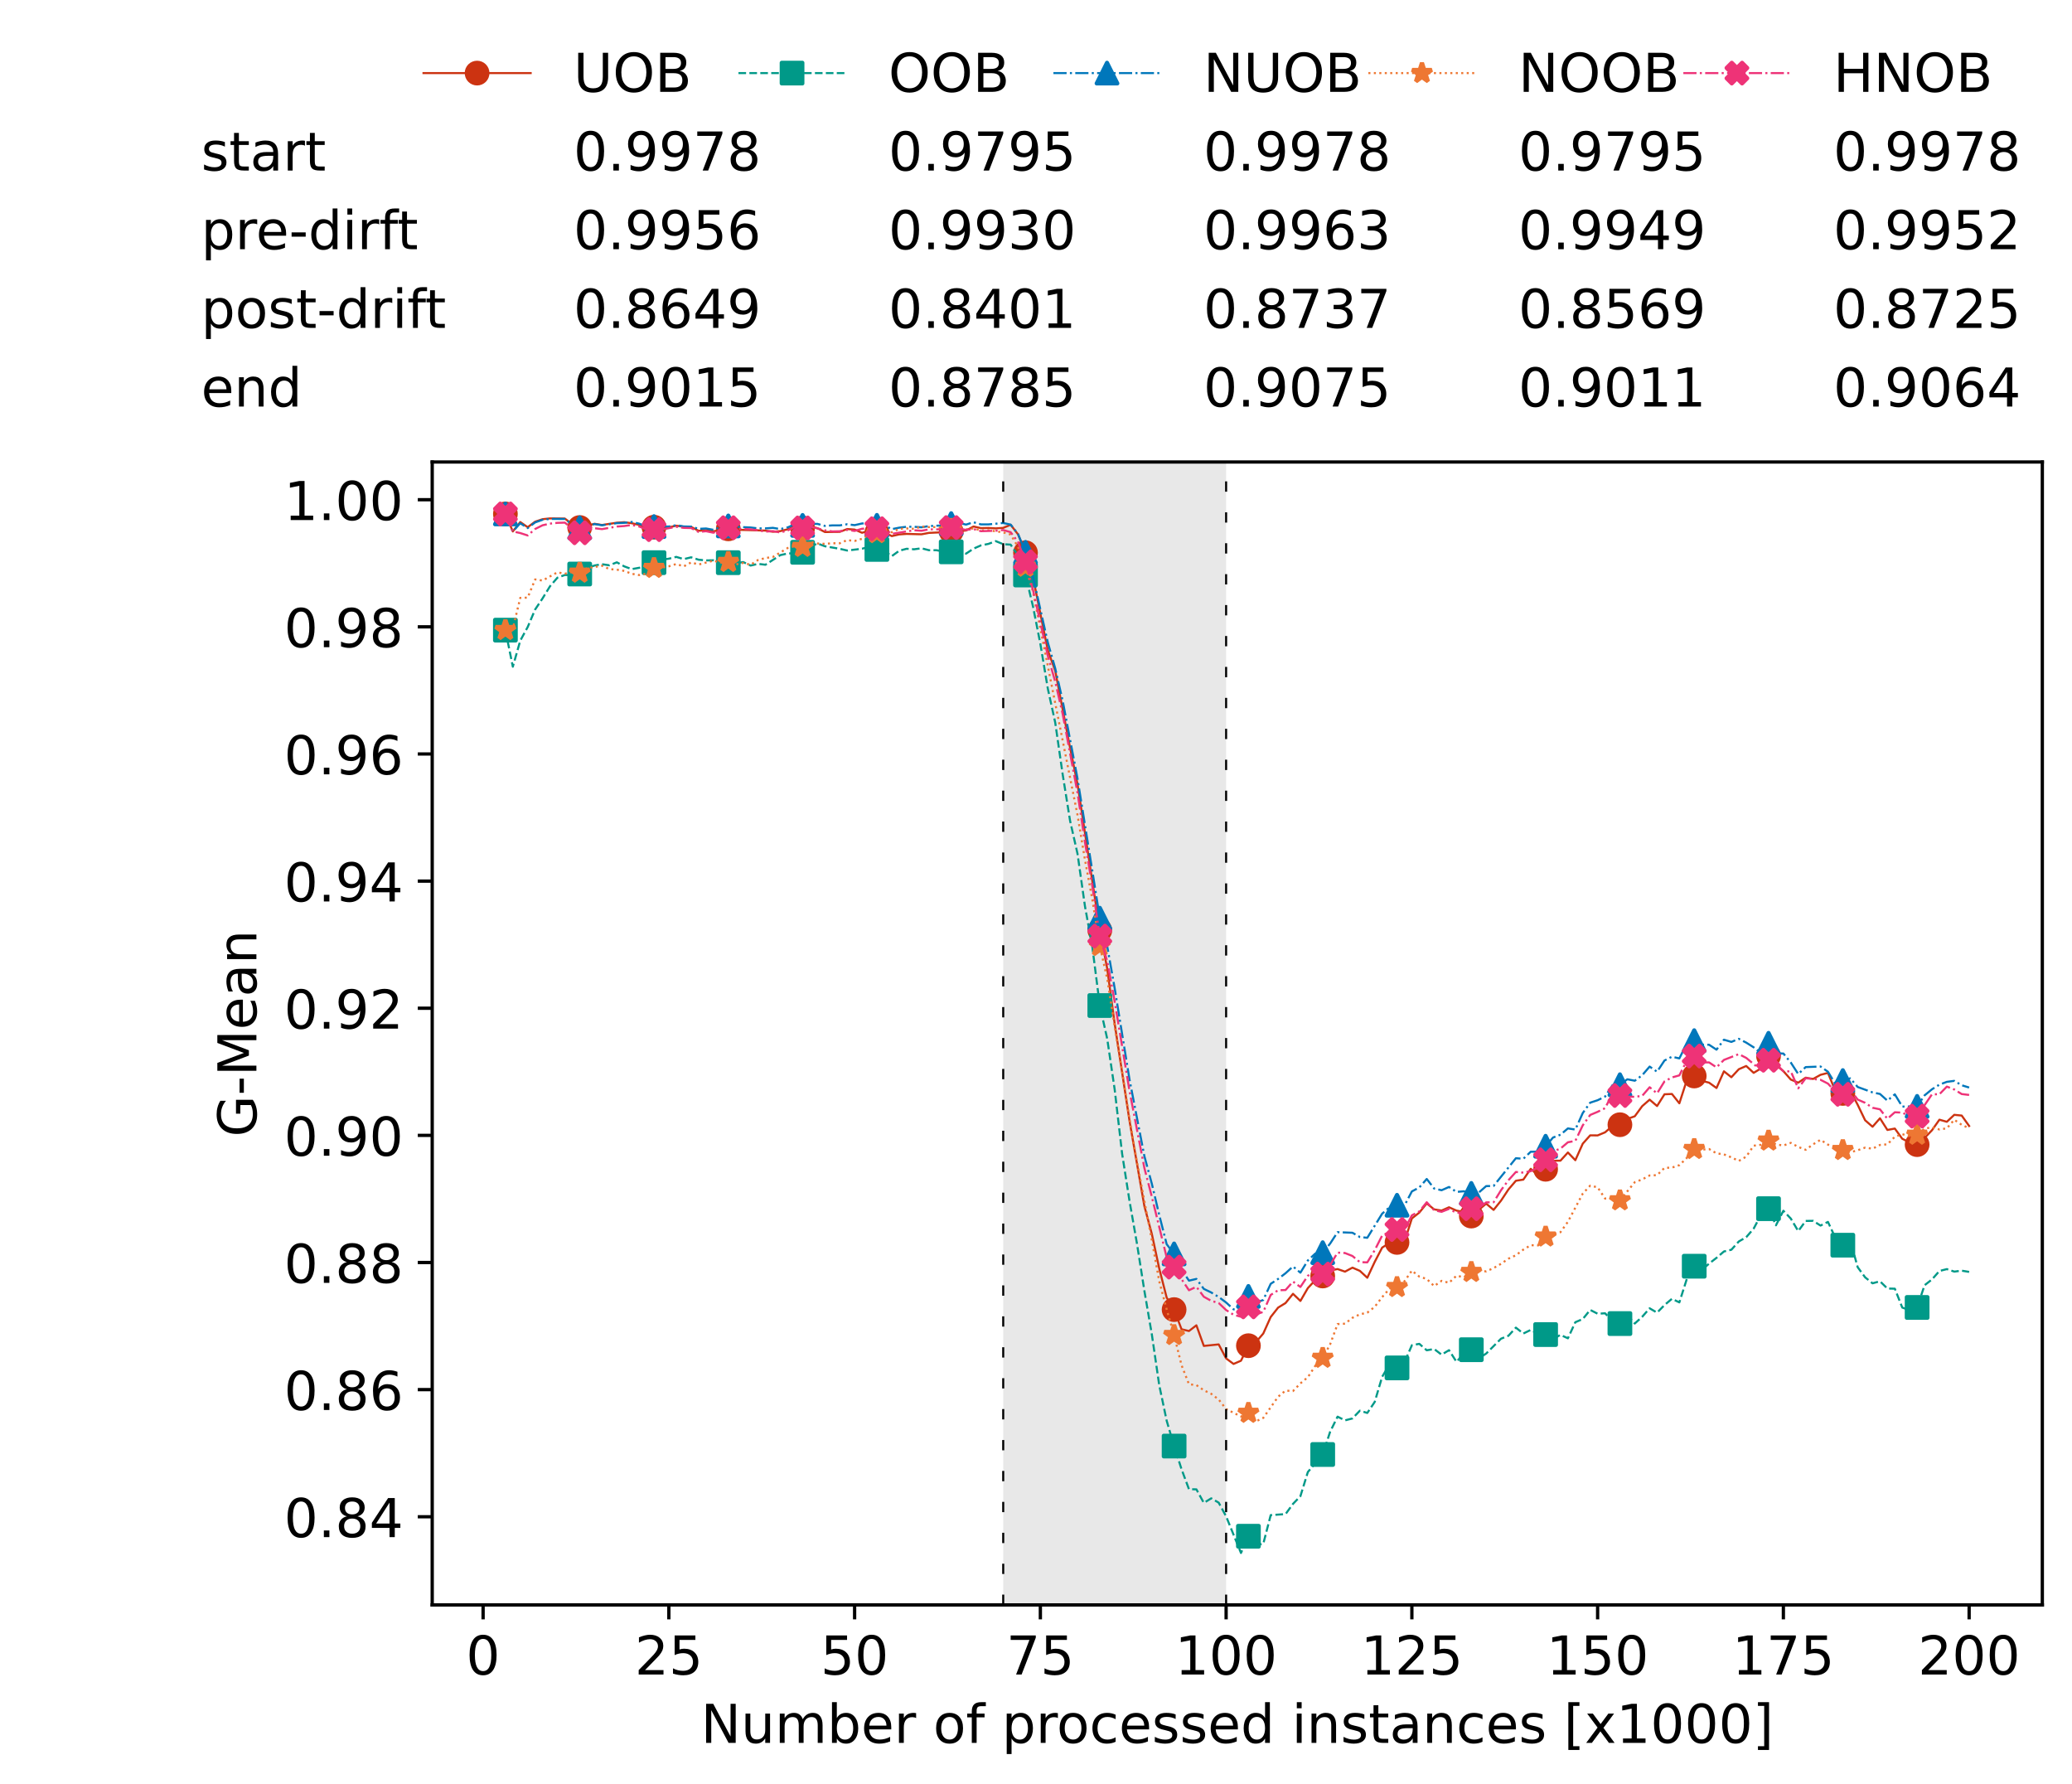 <?xml version="1.0" encoding="utf-8" standalone="no"?>
<!DOCTYPE svg PUBLIC "-//W3C//DTD SVG 1.1//EN"
  "http://www.w3.org/Graphics/SVG/1.1/DTD/svg11.dtd">
<!-- Created with matplotlib (https://matplotlib.org/) -->
<svg height="432.615pt" version="1.1" viewBox="0 0 502.65 432.615" width="502.65pt" xmlns="http://www.w3.org/2000/svg" xmlns:xlink="http://www.w3.org/1999/xlink">
 <defs>
  <style type="text/css">*{stroke-linecap:butt;stroke-linejoin:round;}</style>
 </defs>
 <g id="figure_1">
  <g id="patch_1">
   <path d="M 0 432.615 
L 502.65 432.615 
L 502.65 0 
L 0 0 
z
" style="fill:#ffffff;"/>
  </g>
  <g id="axes_1">
   <g id="patch_2">
    <path d="M 104.85 389.252 
L 495.45 389.252 
L 495.45 112.052 
L 104.85 112.052 
z
" style="fill:#ffffff;"/>
   </g>
   <g id="patch_3">
    <path clip-path="url(#p9c3b99b4f1)" d="M 297.446 389.252 
L 297.446 112.052 
L 243.372 112.052 
L 243.372 389.252 
z
" style="fill:#d3d3d3;opacity:0.5;"/>
   </g>
   <g id="matplotlib.axis_1">
    <g id="xtick_1">
     <g id="line2d_1">
      <defs>
       <path d="M 0 0 
L 0 3.5 
" id="mbde57be62f" style="stroke:#000000;stroke-width:0.8;"/>
      </defs>
      <g>
       <use style="stroke:#000000;stroke-width:0.8;" x="117.197" xlink:href="#mbde57be62f" y="389.252"/>
      </g>
     </g>
     <g id="text_1">
      <!-- 0 -->
      <g transform="translate(113.061 406.13)scale(0.13 -0.13)">
       <defs>
        <path d="M 31.781 66.406 
Q 24.172 66.406 20.328 58.906 
Q 16.5 51.422 16.5 36.375 
Q 16.5 21.391 20.328 13.891 
Q 24.172 6.391 31.781 6.391 
Q 39.453 6.391 43.281 13.891 
Q 47.125 21.391 47.125 36.375 
Q 47.125 51.422 43.281 58.906 
Q 39.453 66.406 31.781 66.406 
z
M 31.781 74.219 
Q 44.047 74.219 50.516 64.516 
Q 56.984 54.828 56.984 36.375 
Q 56.984 17.969 50.516 8.266 
Q 44.047 -1.422 31.781 -1.422 
Q 19.531 -1.422 13.062 8.266 
Q 6.594 17.969 6.594 36.375 
Q 6.594 54.828 13.062 64.516 
Q 19.531 74.219 31.781 74.219 
z
" id="DejaVuSans-48"/>
       </defs>
       <use xlink:href="#DejaVuSans-48"/>
      </g>
     </g>
    </g>
    <g id="xtick_2">
     <g id="line2d_2">
      <g>
       <use style="stroke:#000000;stroke-width:0.8;" x="162.259" xlink:href="#mbde57be62f" y="389.252"/>
      </g>
     </g>
     <g id="text_2">
      <!-- 25 -->
      <g transform="translate(153.988 406.13)scale(0.13 -0.13)">
       <defs>
        <path d="M 19.188 8.297 
L 53.609 8.297 
L 53.609 0 
L 7.328 0 
L 7.328 8.297 
Q 12.938 14.109 22.625 23.891 
Q 32.328 33.688 34.812 36.531 
Q 39.547 41.844 41.422 45.531 
Q 43.312 49.219 43.312 52.781 
Q 43.312 58.594 39.234 62.25 
Q 35.156 65.922 28.609 65.922 
Q 23.969 65.922 18.812 64.312 
Q 13.672 62.703 7.812 59.422 
L 7.812 69.391 
Q 13.766 71.781 18.938 73 
Q 24.125 74.219 28.422 74.219 
Q 39.75 74.219 46.484 68.547 
Q 53.219 62.891 53.219 53.422 
Q 53.219 48.922 51.531 44.891 
Q 49.859 40.875 45.406 35.406 
Q 44.188 33.984 37.641 27.219 
Q 31.109 20.453 19.188 8.297 
z
" id="DejaVuSans-50"/>
        <path d="M 10.797 72.906 
L 49.516 72.906 
L 49.516 64.594 
L 19.828 64.594 
L 19.828 46.734 
Q 21.969 47.469 24.109 47.828 
Q 26.266 48.188 28.422 48.188 
Q 40.625 48.188 47.75 41.5 
Q 54.891 34.812 54.891 23.391 
Q 54.891 11.625 47.562 5.094 
Q 40.234 -1.422 26.906 -1.422 
Q 22.312 -1.422 17.547 -0.641 
Q 12.797 0.141 7.719 1.703 
L 7.719 11.625 
Q 12.109 9.234 16.797 8.062 
Q 21.484 6.891 26.703 6.891 
Q 35.156 6.891 40.078 11.328 
Q 45.016 15.766 45.016 23.391 
Q 45.016 31 40.078 35.438 
Q 35.156 39.891 26.703 39.891 
Q 22.75 39.891 18.812 39.016 
Q 14.891 38.141 10.797 36.281 
z
" id="DejaVuSans-53"/>
       </defs>
       <use xlink:href="#DejaVuSans-50"/>
       <use x="63.623" xlink:href="#DejaVuSans-53"/>
      </g>
     </g>
    </g>
    <g id="xtick_3">
     <g id="line2d_3">
      <g>
       <use style="stroke:#000000;stroke-width:0.8;" x="207.322" xlink:href="#mbde57be62f" y="389.252"/>
      </g>
     </g>
     <g id="text_3">
      <!-- 50 -->
      <g transform="translate(199.05 406.13)scale(0.13 -0.13)">
       <use xlink:href="#DejaVuSans-53"/>
       <use x="63.623" xlink:href="#DejaVuSans-48"/>
      </g>
     </g>
    </g>
    <g id="xtick_4">
     <g id="line2d_4">
      <g>
       <use style="stroke:#000000;stroke-width:0.8;" x="252.384" xlink:href="#mbde57be62f" y="389.252"/>
      </g>
     </g>
     <g id="text_4">
      <!-- 75 -->
      <g transform="translate(244.113 406.13)scale(0.13 -0.13)">
       <defs>
        <path d="M 8.203 72.906 
L 55.078 72.906 
L 55.078 68.703 
L 28.609 0 
L 18.312 0 
L 43.219 64.594 
L 8.203 64.594 
z
" id="DejaVuSans-55"/>
       </defs>
       <use xlink:href="#DejaVuSans-55"/>
       <use x="63.623" xlink:href="#DejaVuSans-53"/>
      </g>
     </g>
    </g>
    <g id="xtick_5">
     <g id="line2d_5">
      <g>
       <use style="stroke:#000000;stroke-width:0.8;" x="297.446" xlink:href="#mbde57be62f" y="389.252"/>
      </g>
     </g>
     <g id="text_5">
      <!-- 100 -->
      <g transform="translate(285.039 406.13)scale(0.13 -0.13)">
       <defs>
        <path d="M 12.406 8.297 
L 28.516 8.297 
L 28.516 63.922 
L 10.984 60.406 
L 10.984 69.391 
L 28.422 72.906 
L 38.281 72.906 
L 38.281 8.297 
L 54.391 8.297 
L 54.391 0 
L 12.406 0 
z
" id="DejaVuSans-49"/>
       </defs>
       <use xlink:href="#DejaVuSans-49"/>
       <use x="63.623" xlink:href="#DejaVuSans-48"/>
       <use x="127.246" xlink:href="#DejaVuSans-48"/>
      </g>
     </g>
    </g>
    <g id="xtick_6">
     <g id="line2d_6">
      <g>
       <use style="stroke:#000000;stroke-width:0.8;" x="342.509" xlink:href="#mbde57be62f" y="389.252"/>
      </g>
     </g>
     <g id="text_6">
      <!-- 125 -->
      <g transform="translate(330.102 406.13)scale(0.13 -0.13)">
       <use xlink:href="#DejaVuSans-49"/>
       <use x="63.623" xlink:href="#DejaVuSans-50"/>
       <use x="127.246" xlink:href="#DejaVuSans-53"/>
      </g>
     </g>
    </g>
    <g id="xtick_7">
     <g id="line2d_7">
      <g>
       <use style="stroke:#000000;stroke-width:0.8;" x="387.571" xlink:href="#mbde57be62f" y="389.252"/>
      </g>
     </g>
     <g id="text_7">
      <!-- 150 -->
      <g transform="translate(375.164 406.13)scale(0.13 -0.13)">
       <use xlink:href="#DejaVuSans-49"/>
       <use x="63.623" xlink:href="#DejaVuSans-53"/>
       <use x="127.246" xlink:href="#DejaVuSans-48"/>
      </g>
     </g>
    </g>
    <g id="xtick_8">
     <g id="line2d_8">
      <g>
       <use style="stroke:#000000;stroke-width:0.8;" x="432.633" xlink:href="#mbde57be62f" y="389.252"/>
      </g>
     </g>
     <g id="text_8">
      <!-- 175 -->
      <g transform="translate(420.226 406.13)scale(0.13 -0.13)">
       <use xlink:href="#DejaVuSans-49"/>
       <use x="63.623" xlink:href="#DejaVuSans-55"/>
       <use x="127.246" xlink:href="#DejaVuSans-53"/>
      </g>
     </g>
    </g>
    <g id="xtick_9">
     <g id="line2d_9">
      <g>
       <use style="stroke:#000000;stroke-width:0.8;" x="477.695" xlink:href="#mbde57be62f" y="389.252"/>
      </g>
     </g>
     <g id="text_9">
      <!-- 200 -->
      <g transform="translate(465.289 406.13)scale(0.13 -0.13)">
       <use xlink:href="#DejaVuSans-50"/>
       <use x="63.623" xlink:href="#DejaVuSans-48"/>
       <use x="127.246" xlink:href="#DejaVuSans-48"/>
      </g>
     </g>
    </g>
    <g id="text_10">
     <!-- Number of processed instances [x1000] -->
     <g transform="translate(170.025 422.711)scale(0.13 -0.13)">
      <defs>
       <path d="M 9.812 72.906 
L 23.094 72.906 
L 55.422 11.922 
L 55.422 72.906 
L 64.984 72.906 
L 64.984 0 
L 51.703 0 
L 19.391 60.984 
L 19.391 0 
L 9.812 0 
z
" id="DejaVuSans-78"/>
       <path d="M 8.5 21.578 
L 8.5 54.688 
L 17.484 54.688 
L 17.484 21.922 
Q 17.484 14.156 20.5 10.266 
Q 23.531 6.391 29.594 6.391 
Q 36.859 6.391 41.078 11.031 
Q 45.312 15.672 45.312 23.688 
L 45.312 54.688 
L 54.297 54.688 
L 54.297 0 
L 45.312 0 
L 45.312 8.406 
Q 42.047 3.422 37.719 1 
Q 33.406 -1.422 27.688 -1.422 
Q 18.266 -1.422 13.375 4.438 
Q 8.5 10.297 8.5 21.578 
z
M 31.109 56 
z
" id="DejaVuSans-117"/>
       <path d="M 52 44.188 
Q 55.375 50.25 60.062 53.125 
Q 64.75 56 71.094 56 
Q 79.641 56 84.281 50.016 
Q 88.922 44.047 88.922 33.016 
L 88.922 0 
L 79.891 0 
L 79.891 32.719 
Q 79.891 40.578 77.094 44.375 
Q 74.312 48.188 68.609 48.188 
Q 61.625 48.188 57.562 43.547 
Q 53.516 38.922 53.516 30.906 
L 53.516 0 
L 44.484 0 
L 44.484 32.719 
Q 44.484 40.625 41.703 44.406 
Q 38.922 48.188 33.109 48.188 
Q 26.219 48.188 22.156 43.531 
Q 18.109 38.875 18.109 30.906 
L 18.109 0 
L 9.078 0 
L 9.078 54.688 
L 18.109 54.688 
L 18.109 46.188 
Q 21.188 51.219 25.484 53.609 
Q 29.781 56 35.688 56 
Q 41.656 56 45.828 52.969 
Q 50 49.953 52 44.188 
z
" id="DejaVuSans-109"/>
       <path d="M 48.688 27.297 
Q 48.688 37.203 44.609 42.844 
Q 40.531 48.484 33.406 48.484 
Q 26.266 48.484 22.188 42.844 
Q 18.109 37.203 18.109 27.297 
Q 18.109 17.391 22.188 11.75 
Q 26.266 6.109 33.406 6.109 
Q 40.531 6.109 44.609 11.75 
Q 48.688 17.391 48.688 27.297 
z
M 18.109 46.391 
Q 20.953 51.266 25.266 53.625 
Q 29.594 56 35.594 56 
Q 45.562 56 51.781 48.094 
Q 58.016 40.188 58.016 27.297 
Q 58.016 14.406 51.781 6.484 
Q 45.562 -1.422 35.594 -1.422 
Q 29.594 -1.422 25.266 0.953 
Q 20.953 3.328 18.109 8.203 
L 18.109 0 
L 9.078 0 
L 9.078 75.984 
L 18.109 75.984 
z
" id="DejaVuSans-98"/>
       <path d="M 56.203 29.594 
L 56.203 25.203 
L 14.891 25.203 
Q 15.484 15.922 20.484 11.062 
Q 25.484 6.203 34.422 6.203 
Q 39.594 6.203 44.453 7.469 
Q 49.312 8.734 54.109 11.281 
L 54.109 2.781 
Q 49.266 0.734 44.188 -0.344 
Q 39.109 -1.422 33.891 -1.422 
Q 20.797 -1.422 13.156 6.188 
Q 5.516 13.812 5.516 26.812 
Q 5.516 40.234 12.766 48.109 
Q 20.016 56 32.328 56 
Q 43.359 56 49.781 48.891 
Q 56.203 41.797 56.203 29.594 
z
M 47.219 32.234 
Q 47.125 39.594 43.094 43.984 
Q 39.062 48.391 32.422 48.391 
Q 24.906 48.391 20.391 44.141 
Q 15.875 39.891 15.188 32.172 
z
" id="DejaVuSans-101"/>
       <path d="M 41.109 46.297 
Q 39.594 47.172 37.812 47.578 
Q 36.031 48 33.891 48 
Q 26.266 48 22.188 43.047 
Q 18.109 38.094 18.109 28.812 
L 18.109 0 
L 9.078 0 
L 9.078 54.688 
L 18.109 54.688 
L 18.109 46.188 
Q 20.953 51.172 25.484 53.578 
Q 30.031 56 36.531 56 
Q 37.453 56 38.578 55.875 
Q 39.703 55.766 41.062 55.516 
z
" id="DejaVuSans-114"/>
       <path id="DejaVuSans-32"/>
       <path d="M 30.609 48.391 
Q 23.391 48.391 19.188 42.75 
Q 14.984 37.109 14.984 27.297 
Q 14.984 17.484 19.156 11.844 
Q 23.344 6.203 30.609 6.203 
Q 37.797 6.203 41.984 11.859 
Q 46.188 17.531 46.188 27.297 
Q 46.188 37.016 41.984 42.703 
Q 37.797 48.391 30.609 48.391 
z
M 30.609 56 
Q 42.328 56 49.016 48.375 
Q 55.719 40.766 55.719 27.297 
Q 55.719 13.875 49.016 6.219 
Q 42.328 -1.422 30.609 -1.422 
Q 18.844 -1.422 12.172 6.219 
Q 5.516 13.875 5.516 27.297 
Q 5.516 40.766 12.172 48.375 
Q 18.844 56 30.609 56 
z
" id="DejaVuSans-111"/>
       <path d="M 37.109 75.984 
L 37.109 68.5 
L 28.516 68.5 
Q 23.688 68.5 21.797 66.547 
Q 19.922 64.594 19.922 59.516 
L 19.922 54.688 
L 34.719 54.688 
L 34.719 47.703 
L 19.922 47.703 
L 19.922 0 
L 10.891 0 
L 10.891 47.703 
L 2.297 47.703 
L 2.297 54.688 
L 10.891 54.688 
L 10.891 58.5 
Q 10.891 67.625 15.141 71.797 
Q 19.391 75.984 28.609 75.984 
z
" id="DejaVuSans-102"/>
       <path d="M 18.109 8.203 
L 18.109 -20.797 
L 9.078 -20.797 
L 9.078 54.688 
L 18.109 54.688 
L 18.109 46.391 
Q 20.953 51.266 25.266 53.625 
Q 29.594 56 35.594 56 
Q 45.562 56 51.781 48.094 
Q 58.016 40.188 58.016 27.297 
Q 58.016 14.406 51.781 6.484 
Q 45.562 -1.422 35.594 -1.422 
Q 29.594 -1.422 25.266 0.953 
Q 20.953 3.328 18.109 8.203 
z
M 48.688 27.297 
Q 48.688 37.203 44.609 42.844 
Q 40.531 48.484 33.406 48.484 
Q 26.266 48.484 22.188 42.844 
Q 18.109 37.203 18.109 27.297 
Q 18.109 17.391 22.188 11.75 
Q 26.266 6.109 33.406 6.109 
Q 40.531 6.109 44.609 11.75 
Q 48.688 17.391 48.688 27.297 
z
" id="DejaVuSans-112"/>
       <path d="M 48.781 52.594 
L 48.781 44.188 
Q 44.969 46.297 41.141 47.344 
Q 37.312 48.391 33.406 48.391 
Q 24.656 48.391 19.812 42.844 
Q 14.984 37.312 14.984 27.297 
Q 14.984 17.281 19.812 11.734 
Q 24.656 6.203 33.406 6.203 
Q 37.312 6.203 41.141 7.25 
Q 44.969 8.297 48.781 10.406 
L 48.781 2.094 
Q 45.016 0.344 40.984 -0.531 
Q 36.969 -1.422 32.422 -1.422 
Q 20.062 -1.422 12.781 6.344 
Q 5.516 14.109 5.516 27.297 
Q 5.516 40.672 12.859 48.328 
Q 20.219 56 33.016 56 
Q 37.156 56 41.109 55.141 
Q 45.062 54.297 48.781 52.594 
z
" id="DejaVuSans-99"/>
       <path d="M 44.281 53.078 
L 44.281 44.578 
Q 40.484 46.531 36.375 47.5 
Q 32.281 48.484 27.875 48.484 
Q 21.188 48.484 17.844 46.438 
Q 14.5 44.391 14.5 40.281 
Q 14.5 37.156 16.891 35.375 
Q 19.281 33.594 26.516 31.984 
L 29.594 31.297 
Q 39.156 29.25 43.188 25.516 
Q 47.219 21.781 47.219 15.094 
Q 47.219 7.469 41.188 3.016 
Q 35.156 -1.422 24.609 -1.422 
Q 20.219 -1.422 15.453 -0.562 
Q 10.688 0.297 5.422 2 
L 5.422 11.281 
Q 10.406 8.688 15.234 7.391 
Q 20.062 6.109 24.812 6.109 
Q 31.156 6.109 34.562 8.281 
Q 37.984 10.453 37.984 14.406 
Q 37.984 18.062 35.516 20.016 
Q 33.062 21.969 24.703 23.781 
L 21.578 24.516 
Q 13.234 26.266 9.516 29.906 
Q 5.812 33.547 5.812 39.891 
Q 5.812 47.609 11.281 51.797 
Q 16.75 56 26.812 56 
Q 31.781 56 36.172 55.266 
Q 40.578 54.547 44.281 53.078 
z
" id="DejaVuSans-115"/>
       <path d="M 45.406 46.391 
L 45.406 75.984 
L 54.391 75.984 
L 54.391 0 
L 45.406 0 
L 45.406 8.203 
Q 42.578 3.328 38.25 0.953 
Q 33.938 -1.422 27.875 -1.422 
Q 17.969 -1.422 11.734 6.484 
Q 5.516 14.406 5.516 27.297 
Q 5.516 40.188 11.734 48.094 
Q 17.969 56 27.875 56 
Q 33.938 56 38.25 53.625 
Q 42.578 51.266 45.406 46.391 
z
M 14.797 27.297 
Q 14.797 17.391 18.875 11.75 
Q 22.953 6.109 30.078 6.109 
Q 37.203 6.109 41.297 11.75 
Q 45.406 17.391 45.406 27.297 
Q 45.406 37.203 41.297 42.844 
Q 37.203 48.484 30.078 48.484 
Q 22.953 48.484 18.875 42.844 
Q 14.797 37.203 14.797 27.297 
z
" id="DejaVuSans-100"/>
       <path d="M 9.422 54.688 
L 18.406 54.688 
L 18.406 0 
L 9.422 0 
z
M 9.422 75.984 
L 18.406 75.984 
L 18.406 64.594 
L 9.422 64.594 
z
" id="DejaVuSans-105"/>
       <path d="M 54.891 33.016 
L 54.891 0 
L 45.906 0 
L 45.906 32.719 
Q 45.906 40.484 42.875 44.328 
Q 39.844 48.188 33.797 48.188 
Q 26.516 48.188 22.312 43.547 
Q 18.109 38.922 18.109 30.906 
L 18.109 0 
L 9.078 0 
L 9.078 54.688 
L 18.109 54.688 
L 18.109 46.188 
Q 21.344 51.125 25.703 53.562 
Q 30.078 56 35.797 56 
Q 45.219 56 50.047 50.172 
Q 54.891 44.344 54.891 33.016 
z
" id="DejaVuSans-110"/>
       <path d="M 18.312 70.219 
L 18.312 54.688 
L 36.812 54.688 
L 36.812 47.703 
L 18.312 47.703 
L 18.312 18.016 
Q 18.312 11.328 20.141 9.422 
Q 21.969 7.516 27.594 7.516 
L 36.812 7.516 
L 36.812 0 
L 27.594 0 
Q 17.188 0 13.234 3.875 
Q 9.281 7.766 9.281 18.016 
L 9.281 47.703 
L 2.688 47.703 
L 2.688 54.688 
L 9.281 54.688 
L 9.281 70.219 
z
" id="DejaVuSans-116"/>
       <path d="M 34.281 27.484 
Q 23.391 27.484 19.188 25 
Q 14.984 22.516 14.984 16.5 
Q 14.984 11.719 18.141 8.906 
Q 21.297 6.109 26.703 6.109 
Q 34.188 6.109 38.703 11.406 
Q 43.219 16.703 43.219 25.484 
L 43.219 27.484 
z
M 52.203 31.203 
L 52.203 0 
L 43.219 0 
L 43.219 8.297 
Q 40.141 3.328 35.547 0.953 
Q 30.953 -1.422 24.312 -1.422 
Q 15.922 -1.422 10.953 3.297 
Q 6 8.016 6 15.922 
Q 6 25.141 12.172 29.828 
Q 18.359 34.516 30.609 34.516 
L 43.219 34.516 
L 43.219 35.406 
Q 43.219 41.609 39.141 45 
Q 35.062 48.391 27.688 48.391 
Q 23 48.391 18.547 47.266 
Q 14.109 46.141 10.016 43.891 
L 10.016 52.203 
Q 14.938 54.109 19.578 55.047 
Q 24.219 56 28.609 56 
Q 40.484 56 46.344 49.844 
Q 52.203 43.703 52.203 31.203 
z
" id="DejaVuSans-97"/>
       <path d="M 8.594 75.984 
L 29.297 75.984 
L 29.297 69 
L 17.578 69 
L 17.578 -6.203 
L 29.297 -6.203 
L 29.297 -13.188 
L 8.594 -13.188 
z
" id="DejaVuSans-91"/>
       <path d="M 54.891 54.688 
L 35.109 28.078 
L 55.906 0 
L 45.312 0 
L 29.391 21.484 
L 13.484 0 
L 2.875 0 
L 24.125 28.609 
L 4.688 54.688 
L 15.281 54.688 
L 29.781 35.203 
L 44.281 54.688 
z
" id="DejaVuSans-120"/>
       <path d="M 30.422 75.984 
L 30.422 -13.188 
L 9.719 -13.188 
L 9.719 -6.203 
L 21.391 -6.203 
L 21.391 69 
L 9.719 69 
L 9.719 75.984 
z
" id="DejaVuSans-93"/>
      </defs>
      <use xlink:href="#DejaVuSans-78"/>
      <use x="74.805" xlink:href="#DejaVuSans-117"/>
      <use x="138.184" xlink:href="#DejaVuSans-109"/>
      <use x="235.596" xlink:href="#DejaVuSans-98"/>
      <use x="299.072" xlink:href="#DejaVuSans-101"/>
      <use x="360.596" xlink:href="#DejaVuSans-114"/>
      <use x="401.709" xlink:href="#DejaVuSans-32"/>
      <use x="433.496" xlink:href="#DejaVuSans-111"/>
      <use x="494.678" xlink:href="#DejaVuSans-102"/>
      <use x="529.883" xlink:href="#DejaVuSans-32"/>
      <use x="561.67" xlink:href="#DejaVuSans-112"/>
      <use x="625.146" xlink:href="#DejaVuSans-114"/>
      <use x="664.01" xlink:href="#DejaVuSans-111"/>
      <use x="725.191" xlink:href="#DejaVuSans-99"/>
      <use x="780.172" xlink:href="#DejaVuSans-101"/>
      <use x="841.695" xlink:href="#DejaVuSans-115"/>
      <use x="893.795" xlink:href="#DejaVuSans-115"/>
      <use x="945.895" xlink:href="#DejaVuSans-101"/>
      <use x="1007.418" xlink:href="#DejaVuSans-100"/>
      <use x="1070.895" xlink:href="#DejaVuSans-32"/>
      <use x="1102.682" xlink:href="#DejaVuSans-105"/>
      <use x="1130.465" xlink:href="#DejaVuSans-110"/>
      <use x="1193.844" xlink:href="#DejaVuSans-115"/>
      <use x="1245.943" xlink:href="#DejaVuSans-116"/>
      <use x="1285.152" xlink:href="#DejaVuSans-97"/>
      <use x="1346.432" xlink:href="#DejaVuSans-110"/>
      <use x="1409.811" xlink:href="#DejaVuSans-99"/>
      <use x="1464.791" xlink:href="#DejaVuSans-101"/>
      <use x="1526.314" xlink:href="#DejaVuSans-115"/>
      <use x="1578.414" xlink:href="#DejaVuSans-32"/>
      <use x="1610.201" xlink:href="#DejaVuSans-91"/>
      <use x="1649.215" xlink:href="#DejaVuSans-120"/>
      <use x="1708.395" xlink:href="#DejaVuSans-49"/>
      <use x="1772.018" xlink:href="#DejaVuSans-48"/>
      <use x="1835.641" xlink:href="#DejaVuSans-48"/>
      <use x="1899.264" xlink:href="#DejaVuSans-48"/>
      <use x="1962.887" xlink:href="#DejaVuSans-93"/>
     </g>
    </g>
   </g>
   <g id="matplotlib.axis_2">
    <g id="ytick_1">
     <g id="line2d_10">
      <defs>
       <path d="M 0 0 
L -3.5 0 
" id="m9fa9f1b88d" style="stroke:#000000;stroke-width:0.8;"/>
      </defs>
      <g>
       <use style="stroke:#000000;stroke-width:0.8;" x="104.85" xlink:href="#m9fa9f1b88d" y="367.866"/>
      </g>
     </g>
     <g id="text_11">
      <!-- 0.84 -->
      <g transform="translate(68.905 372.805)scale(0.13 -0.13)">
       <defs>
        <path d="M 10.688 12.406 
L 21 12.406 
L 21 0 
L 10.688 0 
z
" id="DejaVuSans-46"/>
        <path d="M 31.781 34.625 
Q 24.75 34.625 20.719 30.859 
Q 16.703 27.094 16.703 20.516 
Q 16.703 13.922 20.719 10.156 
Q 24.75 6.391 31.781 6.391 
Q 38.812 6.391 42.859 10.172 
Q 46.922 13.969 46.922 20.516 
Q 46.922 27.094 42.891 30.859 
Q 38.875 34.625 31.781 34.625 
z
M 21.922 38.812 
Q 15.578 40.375 12.031 44.719 
Q 8.5 49.078 8.5 55.328 
Q 8.5 64.062 14.719 69.141 
Q 20.953 74.219 31.781 74.219 
Q 42.672 74.219 48.875 69.141 
Q 55.078 64.062 55.078 55.328 
Q 55.078 49.078 51.531 44.719 
Q 48 40.375 41.703 38.812 
Q 48.828 37.156 52.797 32.312 
Q 56.781 27.484 56.781 20.516 
Q 56.781 9.906 50.312 4.234 
Q 43.844 -1.422 31.781 -1.422 
Q 19.734 -1.422 13.25 4.234 
Q 6.781 9.906 6.781 20.516 
Q 6.781 27.484 10.781 32.312 
Q 14.797 37.156 21.922 38.812 
z
M 18.312 54.391 
Q 18.312 48.734 21.844 45.562 
Q 25.391 42.391 31.781 42.391 
Q 38.141 42.391 41.719 45.562 
Q 45.312 48.734 45.312 54.391 
Q 45.312 60.062 41.719 63.234 
Q 38.141 66.406 31.781 66.406 
Q 25.391 66.406 21.844 63.234 
Q 18.312 60.062 18.312 54.391 
z
" id="DejaVuSans-56"/>
        <path d="M 37.797 64.312 
L 12.891 25.391 
L 37.797 25.391 
z
M 35.203 72.906 
L 47.609 72.906 
L 47.609 25.391 
L 58.016 25.391 
L 58.016 17.188 
L 47.609 17.188 
L 47.609 0 
L 37.797 0 
L 37.797 17.188 
L 4.891 17.188 
L 4.891 26.703 
z
" id="DejaVuSans-52"/>
       </defs>
       <use xlink:href="#DejaVuSans-48"/>
       <use x="63.623" xlink:href="#DejaVuSans-46"/>
       <use x="95.41" xlink:href="#DejaVuSans-56"/>
       <use x="159.033" xlink:href="#DejaVuSans-52"/>
      </g>
     </g>
    </g>
    <g id="ytick_2">
     <g id="line2d_11">
      <g>
       <use style="stroke:#000000;stroke-width:0.8;" x="104.85" xlink:href="#m9fa9f1b88d" y="337.032"/>
      </g>
     </g>
     <g id="text_12">
      <!-- 0.86 -->
      <g transform="translate(68.905 341.971)scale(0.13 -0.13)">
       <defs>
        <path d="M 33.016 40.375 
Q 26.375 40.375 22.484 35.828 
Q 18.609 31.297 18.609 23.391 
Q 18.609 15.531 22.484 10.953 
Q 26.375 6.391 33.016 6.391 
Q 39.656 6.391 43.531 10.953 
Q 47.406 15.531 47.406 23.391 
Q 47.406 31.297 43.531 35.828 
Q 39.656 40.375 33.016 40.375 
z
M 52.594 71.297 
L 52.594 62.312 
Q 48.875 64.062 45.094 64.984 
Q 41.312 65.922 37.594 65.922 
Q 27.828 65.922 22.672 59.328 
Q 17.531 52.734 16.797 39.406 
Q 19.672 43.656 24.016 45.922 
Q 28.375 48.188 33.594 48.188 
Q 44.578 48.188 50.953 41.516 
Q 57.328 34.859 57.328 23.391 
Q 57.328 12.156 50.688 5.359 
Q 44.047 -1.422 33.016 -1.422 
Q 20.359 -1.422 13.672 8.266 
Q 6.984 17.969 6.984 36.375 
Q 6.984 53.656 15.188 63.938 
Q 23.391 74.219 37.203 74.219 
Q 40.922 74.219 44.703 73.484 
Q 48.484 72.75 52.594 71.297 
z
" id="DejaVuSans-54"/>
       </defs>
       <use xlink:href="#DejaVuSans-48"/>
       <use x="63.623" xlink:href="#DejaVuSans-46"/>
       <use x="95.41" xlink:href="#DejaVuSans-56"/>
       <use x="159.033" xlink:href="#DejaVuSans-54"/>
      </g>
     </g>
    </g>
    <g id="ytick_3">
     <g id="line2d_12">
      <g>
       <use style="stroke:#000000;stroke-width:0.8;" x="104.85" xlink:href="#m9fa9f1b88d" y="306.199"/>
      </g>
     </g>
     <g id="text_13">
      <!-- 0.88 -->
      <g transform="translate(68.905 311.137)scale(0.13 -0.13)">
       <use xlink:href="#DejaVuSans-48"/>
       <use x="63.623" xlink:href="#DejaVuSans-46"/>
       <use x="95.41" xlink:href="#DejaVuSans-56"/>
       <use x="159.033" xlink:href="#DejaVuSans-56"/>
      </g>
     </g>
    </g>
    <g id="ytick_4">
     <g id="line2d_13">
      <g>
       <use style="stroke:#000000;stroke-width:0.8;" x="104.85" xlink:href="#m9fa9f1b88d" y="275.365"/>
      </g>
     </g>
     <g id="text_14">
      <!-- 0.90 -->
      <g transform="translate(68.905 280.304)scale(0.13 -0.13)">
       <defs>
        <path d="M 10.984 1.516 
L 10.984 10.5 
Q 14.703 8.734 18.5 7.812 
Q 22.312 6.891 25.984 6.891 
Q 35.75 6.891 40.891 13.453 
Q 46.047 20.016 46.781 33.406 
Q 43.953 29.203 39.594 26.953 
Q 35.25 24.703 29.984 24.703 
Q 19.047 24.703 12.672 31.312 
Q 6.297 37.938 6.297 49.422 
Q 6.297 60.641 12.938 67.422 
Q 19.578 74.219 30.609 74.219 
Q 43.266 74.219 49.922 64.516 
Q 56.594 54.828 56.594 36.375 
Q 56.594 19.141 48.406 8.859 
Q 40.234 -1.422 26.422 -1.422 
Q 22.703 -1.422 18.891 -0.688 
Q 15.094 0.047 10.984 1.516 
z
M 30.609 32.422 
Q 37.25 32.422 41.125 36.953 
Q 45.016 41.5 45.016 49.422 
Q 45.016 57.281 41.125 61.844 
Q 37.25 66.406 30.609 66.406 
Q 23.969 66.406 20.094 61.844 
Q 16.219 57.281 16.219 49.422 
Q 16.219 41.5 20.094 36.953 
Q 23.969 32.422 30.609 32.422 
z
" id="DejaVuSans-57"/>
       </defs>
       <use xlink:href="#DejaVuSans-48"/>
       <use x="63.623" xlink:href="#DejaVuSans-46"/>
       <use x="95.41" xlink:href="#DejaVuSans-57"/>
       <use x="159.033" xlink:href="#DejaVuSans-48"/>
      </g>
     </g>
    </g>
    <g id="ytick_5">
     <g id="line2d_14">
      <g>
       <use style="stroke:#000000;stroke-width:0.8;" x="104.85" xlink:href="#m9fa9f1b88d" y="244.531"/>
      </g>
     </g>
     <g id="text_15">
      <!-- 0.92 -->
      <g transform="translate(68.905 249.47)scale(0.13 -0.13)">
       <use xlink:href="#DejaVuSans-48"/>
       <use x="63.623" xlink:href="#DejaVuSans-46"/>
       <use x="95.41" xlink:href="#DejaVuSans-57"/>
       <use x="159.033" xlink:href="#DejaVuSans-50"/>
      </g>
     </g>
    </g>
    <g id="ytick_6">
     <g id="line2d_15">
      <g>
       <use style="stroke:#000000;stroke-width:0.8;" x="104.85" xlink:href="#m9fa9f1b88d" y="213.697"/>
      </g>
     </g>
     <g id="text_16">
      <!-- 0.94 -->
      <g transform="translate(68.905 218.636)scale(0.13 -0.13)">
       <use xlink:href="#DejaVuSans-48"/>
       <use x="63.623" xlink:href="#DejaVuSans-46"/>
       <use x="95.41" xlink:href="#DejaVuSans-57"/>
       <use x="159.033" xlink:href="#DejaVuSans-52"/>
      </g>
     </g>
    </g>
    <g id="ytick_7">
     <g id="line2d_16">
      <g>
       <use style="stroke:#000000;stroke-width:0.8;" x="104.85" xlink:href="#m9fa9f1b88d" y="182.863"/>
      </g>
     </g>
     <g id="text_17">
      <!-- 0.96 -->
      <g transform="translate(68.905 187.802)scale(0.13 -0.13)">
       <use xlink:href="#DejaVuSans-48"/>
       <use x="63.623" xlink:href="#DejaVuSans-46"/>
       <use x="95.41" xlink:href="#DejaVuSans-57"/>
       <use x="159.033" xlink:href="#DejaVuSans-54"/>
      </g>
     </g>
    </g>
    <g id="ytick_8">
     <g id="line2d_17">
      <g>
       <use style="stroke:#000000;stroke-width:0.8;" x="104.85" xlink:href="#m9fa9f1b88d" y="152.029"/>
      </g>
     </g>
     <g id="text_18">
      <!-- 0.98 -->
      <g transform="translate(68.905 156.968)scale(0.13 -0.13)">
       <use xlink:href="#DejaVuSans-48"/>
       <use x="63.623" xlink:href="#DejaVuSans-46"/>
       <use x="95.41" xlink:href="#DejaVuSans-57"/>
       <use x="159.033" xlink:href="#DejaVuSans-56"/>
      </g>
     </g>
    </g>
    <g id="ytick_9">
     <g id="line2d_18">
      <g>
       <use style="stroke:#000000;stroke-width:0.8;" x="104.85" xlink:href="#m9fa9f1b88d" y="121.195"/>
      </g>
     </g>
     <g id="text_19">
      <!-- 1.00 -->
      <g transform="translate(68.905 126.134)scale(0.13 -0.13)">
       <use xlink:href="#DejaVuSans-49"/>
       <use x="63.623" xlink:href="#DejaVuSans-46"/>
       <use x="95.41" xlink:href="#DejaVuSans-48"/>
       <use x="159.033" xlink:href="#DejaVuSans-48"/>
      </g>
     </g>
    </g>
    <g id="text_20">
     <!-- G-Mean -->
     <g transform="translate(62.201 275.744)rotate(-90)scale(0.13 -0.13)">
      <defs>
       <path d="M 59.516 10.406 
L 59.516 29.984 
L 43.406 29.984 
L 43.406 38.094 
L 69.281 38.094 
L 69.281 6.781 
Q 63.578 2.734 56.688 0.656 
Q 49.812 -1.422 42 -1.422 
Q 24.906 -1.422 15.25 8.562 
Q 5.609 18.562 5.609 36.375 
Q 5.609 54.25 15.25 64.234 
Q 24.906 74.219 42 74.219 
Q 49.125 74.219 55.547 72.453 
Q 61.969 70.703 67.391 67.281 
L 67.391 56.781 
Q 61.922 61.422 55.766 63.766 
Q 49.609 66.109 42.828 66.109 
Q 29.438 66.109 22.719 58.641 
Q 16.016 51.172 16.016 36.375 
Q 16.016 21.625 22.719 14.156 
Q 29.438 6.688 42.828 6.688 
Q 48.047 6.688 52.141 7.594 
Q 56.25 8.5 59.516 10.406 
z
" id="DejaVuSans-71"/>
       <path d="M 4.891 31.391 
L 31.203 31.391 
L 31.203 23.391 
L 4.891 23.391 
z
" id="DejaVuSans-45"/>
       <path d="M 9.812 72.906 
L 24.516 72.906 
L 43.109 23.297 
L 61.812 72.906 
L 76.516 72.906 
L 76.516 0 
L 66.891 0 
L 66.891 64.016 
L 48.094 14.016 
L 38.188 14.016 
L 19.391 64.016 
L 19.391 0 
L 9.812 0 
z
" id="DejaVuSans-77"/>
      </defs>
      <use xlink:href="#DejaVuSans-71"/>
      <use x="77.49" xlink:href="#DejaVuSans-45"/>
      <use x="113.574" xlink:href="#DejaVuSans-77"/>
      <use x="199.854" xlink:href="#DejaVuSans-101"/>
      <use x="261.377" xlink:href="#DejaVuSans-97"/>
      <use x="322.656" xlink:href="#DejaVuSans-110"/>
     </g>
    </g>
   </g>
   <g id="line2d_19"/>
   <g id="line2d_20"/>
   <g id="line2d_21"/>
   <g id="line2d_22"/>
   <g id="line2d_23"/>
   <g id="line2d_24">
    <path clip-path="url(#p9c3b99b4f1)" d="M 122.605 124.652 
L 124.407 128.891 
L 126.21 126.614 
L 128.012 127.863 
L 129.815 126.53 
L 131.617 125.923 
L 133.419 125.731 
L 137.024 125.771 
L 138.827 127.131 
L 140.629 127.942 
L 144.234 127.035 
L 146.037 127.328 
L 149.642 126.777 
L 151.444 126.652 
L 153.247 126.9 
L 155.049 127.297 
L 156.852 127.907 
L 160.457 127.802 
L 162.259 127.889 
L 164.062 127.496 
L 165.864 127.752 
L 167.667 127.796 
L 169.469 128.737 
L 171.272 128.608 
L 173.074 128.847 
L 176.679 128.26 
L 178.482 128.477 
L 185.692 128.683 
L 187.494 128.971 
L 189.297 128.817 
L 191.099 128.367 
L 192.902 127.665 
L 194.704 128.055 
L 196.507 127.735 
L 198.309 128.102 
L 200.112 129.034 
L 203.717 128.993 
L 205.519 128.311 
L 207.322 128.441 
L 209.124 129.214 
L 210.927 128.734 
L 212.729 129.139 
L 214.532 129.094 
L 216.334 130.021 
L 218.137 129.615 
L 219.939 129.487 
L 223.544 129.585 
L 225.347 129.244 
L 228.952 129.075 
L 234.359 128.666 
L 236.162 127.692 
L 237.964 128.089 
L 239.767 128.046 
L 241.569 128.154 
L 243.372 128.024 
L 245.174 127.277 
L 246.976 129.614 
L 248.779 134.058 
L 250.581 139.956 
L 254.186 157.699 
L 255.989 162.679 
L 259.594 181.391 
L 261.396 190.164 
L 266.804 225.622 
L 268.606 234.947 
L 270.409 248.281 
L 274.014 271.857 
L 277.619 292.536 
L 279.421 299.25 
L 281.224 307.678 
L 283.026 314.715 
L 284.829 317.624 
L 286.631 322.39 
L 288.434 322.819 
L 290.236 321.433 
L 292.039 326.433 
L 295.644 326.066 
L 297.446 329.46 
L 299.249 330.804 
L 301.051 330.021 
L 302.854 326.377 
L 304.656 325.527 
L 306.459 323.427 
L 308.261 319.421 
L 310.064 317.134 
L 311.866 316.028 
L 313.669 313.794 
L 315.471 315.524 
L 317.274 312.407 
L 319.076 310.461 
L 320.879 309.471 
L 322.681 308.14 
L 324.484 307.79 
L 326.286 308.415 
L 328.089 307.446 
L 329.891 308.226 
L 331.694 309.898 
L 333.496 306.047 
L 335.299 302.589 
L 337.101 301.424 
L 340.706 301.184 
L 342.509 295.505 
L 344.311 294.092 
L 346.114 291.865 
L 347.916 293.317 
L 349.719 293.602 
L 351.521 292.806 
L 353.324 293.611 
L 355.126 293.935 
L 356.928 294.935 
L 360.533 291.921 
L 362.336 293.441 
L 364.138 291.194 
L 365.941 288.474 
L 367.743 286.37 
L 369.546 286.097 
L 371.348 283.478 
L 373.151 285.045 
L 374.953 283.587 
L 376.756 281.522 
L 378.558 281.498 
L 380.361 279.519 
L 382.163 281.39 
L 383.966 277.376 
L 385.768 275.361 
L 387.571 275.377 
L 389.373 274.629 
L 391.176 273.085 
L 392.978 272.783 
L 394.781 271.371 
L 396.583 270.736 
L 398.386 268.275 
L 400.188 266.706 
L 401.991 268.249 
L 403.793 265.401 
L 405.596 265.326 
L 407.398 267.587 
L 409.201 262.012 
L 411.003 260.965 
L 412.806 262.119 
L 414.608 262.586 
L 416.411 263.881 
L 418.213 259.829 
L 420.016 261.262 
L 421.818 259.324 
L 423.621 258.539 
L 425.423 260.202 
L 427.226 259.113 
L 429.028 256.123 
L 430.831 258.308 
L 432.633 259.782 
L 434.436 261.829 
L 436.238 262.586 
L 438.041 261.37 
L 439.843 261.683 
L 441.646 260.68 
L 443.448 260.219 
L 445.251 264.62 
L 447.053 265.193 
L 448.856 264.539 
L 450.658 267.947 
L 452.461 271.7 
L 454.263 273.271 
L 456.066 271.223 
L 457.868 274.051 
L 459.671 273.714 
L 461.473 276.193 
L 463.276 277.082 
L 465.078 277.61 
L 466.881 276.004 
L 468.683 274.12 
L 470.485 271.564 
L 472.288 272.073 
L 474.09 270.383 
L 475.893 270.56 
L 477.695 273.089 
L 477.695 273.089 
" style="fill:none;stroke:#cc3311;stroke-linecap:square;stroke-width:0.5;"/>
    <defs>
     <path d="M 0 2.5 
C 0.663 2.5 1.299 2.237 1.768 1.768 
C 2.237 1.299 2.5 0.663 2.5 0 
C 2.5 -0.663 2.237 -1.299 1.768 -1.768 
C 1.299 -2.237 0.663 -2.5 0 -2.5 
C -0.663 -2.5 -1.299 -2.237 -1.768 -1.768 
C -2.237 -1.299 -2.5 -0.663 -2.5 0 
C -2.5 0.663 -2.237 1.299 -1.768 1.768 
C -1.299 2.237 -0.663 2.5 0 2.5 
z
" id="m9a12276171" style="stroke:#cc3311;"/>
    </defs>
    <g clip-path="url(#p9c3b99b4f1)">
     <use style="fill:#cc3311;stroke:#cc3311;" x="122.605" xlink:href="#m9a12276171" y="124.652"/>
     <use style="fill:#cc3311;stroke:#cc3311;" x="140.629" xlink:href="#m9a12276171" y="127.942"/>
     <use style="fill:#cc3311;stroke:#cc3311;" x="158.654" xlink:href="#m9a12276171" y="127.862"/>
     <use style="fill:#cc3311;stroke:#cc3311;" x="176.679" xlink:href="#m9a12276171" y="128.26"/>
     <use style="fill:#cc3311;stroke:#cc3311;" x="194.704" xlink:href="#m9a12276171" y="128.055"/>
     <use style="fill:#cc3311;stroke:#cc3311;" x="212.729" xlink:href="#m9a12276171" y="129.139"/>
     <use style="fill:#cc3311;stroke:#cc3311;" x="230.754" xlink:href="#m9a12276171" y="128.921"/>
     <use style="fill:#cc3311;stroke:#cc3311;" x="248.779" xlink:href="#m9a12276171" y="134.058"/>
     <use style="fill:#cc3311;stroke:#cc3311;" x="266.804" xlink:href="#m9a12276171" y="225.622"/>
     <use style="fill:#cc3311;stroke:#cc3311;" x="284.829" xlink:href="#m9a12276171" y="317.624"/>
     <use style="fill:#cc3311;stroke:#cc3311;" x="302.854" xlink:href="#m9a12276171" y="326.377"/>
     <use style="fill:#cc3311;stroke:#cc3311;" x="320.879" xlink:href="#m9a12276171" y="309.471"/>
     <use style="fill:#cc3311;stroke:#cc3311;" x="338.904" xlink:href="#m9a12276171" y="301.327"/>
     <use style="fill:#cc3311;stroke:#cc3311;" x="356.928" xlink:href="#m9a12276171" y="294.935"/>
     <use style="fill:#cc3311;stroke:#cc3311;" x="374.953" xlink:href="#m9a12276171" y="283.587"/>
     <use style="fill:#cc3311;stroke:#cc3311;" x="392.978" xlink:href="#m9a12276171" y="272.783"/>
     <use style="fill:#cc3311;stroke:#cc3311;" x="411.003" xlink:href="#m9a12276171" y="260.965"/>
     <use style="fill:#cc3311;stroke:#cc3311;" x="429.028" xlink:href="#m9a12276171" y="256.123"/>
     <use style="fill:#cc3311;stroke:#cc3311;" x="447.053" xlink:href="#m9a12276171" y="265.193"/>
     <use style="fill:#cc3311;stroke:#cc3311;" x="465.078" xlink:href="#m9a12276171" y="277.61"/>
    </g>
   </g>
   <g id="line2d_25"/>
   <g id="line2d_26"/>
   <g id="line2d_27"/>
   <g id="line2d_28"/>
   <g id="line2d_29">
    <path clip-path="url(#p9c3b99b4f1)" d="M 122.605 152.829 
L 124.407 161.697 
L 126.21 155.384 
L 128.012 152.081 
L 129.815 147.829 
L 131.617 145.134 
L 133.419 142.199 
L 135.222 140.111 
L 137.024 139.462 
L 138.827 139.452 
L 140.629 139.222 
L 142.432 137.79 
L 144.234 137.151 
L 146.037 136.841 
L 147.839 137.104 
L 149.642 136.381 
L 151.444 137.367 
L 153.247 138.033 
L 156.852 137.382 
L 158.654 136.466 
L 160.457 135.762 
L 162.259 135.499 
L 164.062 135.069 
L 165.864 135.606 
L 167.667 135.168 
L 169.469 135.745 
L 171.272 135.92 
L 173.074 135.887 
L 174.877 136.348 
L 178.482 136.644 
L 180.284 136.313 
L 182.087 137.169 
L 183.889 136.758 
L 185.692 136.969 
L 189.297 134.638 
L 191.099 134.233 
L 192.902 134.182 
L 194.704 133.949 
L 196.507 132.625 
L 198.309 131.81 
L 200.112 132.483 
L 203.717 133.102 
L 205.519 133.521 
L 209.124 133.089 
L 210.927 132.572 
L 212.729 133.258 
L 214.532 133.599 
L 216.334 134.886 
L 218.137 133.577 
L 219.939 133.094 
L 221.742 133.223 
L 223.544 132.976 
L 225.347 133.442 
L 227.149 133.442 
L 228.952 133.779 
L 230.754 133.839 
L 232.557 133.398 
L 234.359 134.274 
L 236.162 133.069 
L 237.964 132.28 
L 239.767 131.915 
L 241.569 131.244 
L 243.372 131.98 
L 245.174 132.094 
L 246.976 134.754 
L 248.779 139.451 
L 250.581 147.024 
L 252.384 156.166 
L 254.186 166.992 
L 255.989 175.247 
L 257.791 187.785 
L 259.594 199.087 
L 261.396 207.066 
L 263.199 219.77 
L 265.001 229.747 
L 266.804 243.881 
L 268.606 251.974 
L 270.409 264.223 
L 272.211 279.779 
L 274.014 291.307 
L 275.816 301.614 
L 277.619 313.077 
L 279.421 323.615 
L 281.224 335.968 
L 283.026 344.58 
L 284.829 350.72 
L 286.631 356.329 
L 288.434 361.182 
L 290.236 361.219 
L 292.039 364.505 
L 293.841 363.397 
L 295.644 364.446 
L 297.446 367.774 
L 301.051 376.652 
L 302.854 372.591 
L 304.656 374.724 
L 306.459 374.426 
L 308.261 367.468 
L 311.866 367.219 
L 313.669 364.747 
L 315.471 362.867 
L 317.274 357.017 
L 320.879 352.762 
L 322.681 347.243 
L 324.484 343.59 
L 326.286 344.488 
L 328.089 344.022 
L 329.891 342.141 
L 331.694 342.692 
L 333.496 340.014 
L 335.299 333.922 
L 337.101 330.871 
L 338.904 331.761 
L 340.706 330.392 
L 342.509 326.271 
L 344.311 325.927 
L 346.114 327.489 
L 347.916 327.18 
L 349.719 328.556 
L 351.521 327.462 
L 353.324 330.279 
L 355.126 328.313 
L 356.928 327.352 
L 358.731 329.462 
L 360.533 328.283 
L 364.138 324.677 
L 365.941 323.961 
L 367.743 322.001 
L 369.546 323.428 
L 371.348 322.551 
L 373.151 323.563 
L 374.953 323.676 
L 376.756 324.726 
L 378.558 323.759 
L 380.361 324.582 
L 382.163 320.679 
L 383.966 319.913 
L 385.768 317.697 
L 387.571 318.626 
L 389.373 318.518 
L 391.176 320.395 
L 392.978 321.011 
L 394.781 319.043 
L 396.583 321.001 
L 398.386 319.365 
L 400.188 317.309 
L 401.991 318.364 
L 403.793 316.522 
L 405.596 315.006 
L 407.398 315.873 
L 409.201 310.213 
L 411.003 307.101 
L 412.806 308.055 
L 414.608 306.467 
L 416.411 305.07 
L 418.213 303.525 
L 420.016 303.104 
L 421.818 301.102 
L 423.621 300.059 
L 425.423 297.982 
L 427.226 294.599 
L 429.028 293.145 
L 430.831 297.178 
L 432.633 293.647 
L 434.436 295.548 
L 436.238 298.586 
L 438.041 296.119 
L 439.843 296.094 
L 441.646 297.243 
L 443.448 296.354 
L 445.251 300.231 
L 447.053 302.001 
L 448.856 300.841 
L 450.658 307.338 
L 452.461 309.796 
L 454.263 311.246 
L 456.066 310.751 
L 457.868 312.513 
L 459.671 312.553 
L 461.473 317.129 
L 463.276 317.781 
L 465.078 317.1 
L 466.881 311.718 
L 468.683 310.307 
L 470.485 308.259 
L 472.288 307.804 
L 474.09 308.407 
L 475.893 308.181 
L 477.695 308.477 
L 477.695 308.477 
" style="fill:none;stroke:#009988;stroke-dasharray:1.85,0.8;stroke-dashoffset:0;stroke-width:0.5;"/>
    <defs>
     <path d="M -2.5 2.5 
L 2.5 2.5 
L 2.5 -2.5 
L -2.5 -2.5 
z
" id="ma555136090" style="stroke:#009988;stroke-linejoin:miter;"/>
    </defs>
    <g clip-path="url(#p9c3b99b4f1)">
     <use style="fill:#009988;stroke:#009988;stroke-linejoin:miter;" x="122.605" xlink:href="#ma555136090" y="152.829"/>
     <use style="fill:#009988;stroke:#009988;stroke-linejoin:miter;" x="140.629" xlink:href="#ma555136090" y="139.222"/>
     <use style="fill:#009988;stroke:#009988;stroke-linejoin:miter;" x="158.654" xlink:href="#ma555136090" y="136.466"/>
     <use style="fill:#009988;stroke:#009988;stroke-linejoin:miter;" x="176.679" xlink:href="#ma555136090" y="136.47"/>
     <use style="fill:#009988;stroke:#009988;stroke-linejoin:miter;" x="194.704" xlink:href="#ma555136090" y="133.949"/>
     <use style="fill:#009988;stroke:#009988;stroke-linejoin:miter;" x="212.729" xlink:href="#ma555136090" y="133.258"/>
     <use style="fill:#009988;stroke:#009988;stroke-linejoin:miter;" x="230.754" xlink:href="#ma555136090" y="133.839"/>
     <use style="fill:#009988;stroke:#009988;stroke-linejoin:miter;" x="248.779" xlink:href="#ma555136090" y="139.451"/>
     <use style="fill:#009988;stroke:#009988;stroke-linejoin:miter;" x="266.804" xlink:href="#ma555136090" y="243.881"/>
     <use style="fill:#009988;stroke:#009988;stroke-linejoin:miter;" x="284.829" xlink:href="#ma555136090" y="350.72"/>
     <use style="fill:#009988;stroke:#009988;stroke-linejoin:miter;" x="302.854" xlink:href="#ma555136090" y="372.591"/>
     <use style="fill:#009988;stroke:#009988;stroke-linejoin:miter;" x="320.879" xlink:href="#ma555136090" y="352.762"/>
     <use style="fill:#009988;stroke:#009988;stroke-linejoin:miter;" x="338.904" xlink:href="#ma555136090" y="331.761"/>
     <use style="fill:#009988;stroke:#009988;stroke-linejoin:miter;" x="356.928" xlink:href="#ma555136090" y="327.352"/>
     <use style="fill:#009988;stroke:#009988;stroke-linejoin:miter;" x="374.953" xlink:href="#ma555136090" y="323.676"/>
     <use style="fill:#009988;stroke:#009988;stroke-linejoin:miter;" x="392.978" xlink:href="#ma555136090" y="321.011"/>
     <use style="fill:#009988;stroke:#009988;stroke-linejoin:miter;" x="411.003" xlink:href="#ma555136090" y="307.101"/>
     <use style="fill:#009988;stroke:#009988;stroke-linejoin:miter;" x="429.028" xlink:href="#ma555136090" y="293.145"/>
     <use style="fill:#009988;stroke:#009988;stroke-linejoin:miter;" x="447.053" xlink:href="#ma555136090" y="302.001"/>
     <use style="fill:#009988;stroke:#009988;stroke-linejoin:miter;" x="465.078" xlink:href="#ma555136090" y="317.1"/>
    </g>
   </g>
   <g id="line2d_30"/>
   <g id="line2d_31"/>
   <g id="line2d_32"/>
   <g id="line2d_33"/>
   <g id="line2d_34">
    <path clip-path="url(#p9c3b99b4f1)" d="M 122.605 124.652 
L 124.407 128.891 
L 126.21 126.902 
L 128.012 128.08 
L 129.815 126.703 
L 131.617 126.067 
L 133.419 125.855 
L 137.024 125.867 
L 138.827 127.218 
L 140.629 128.021 
L 144.234 127.102 
L 146.037 127.39 
L 149.642 126.885 
L 151.444 126.805 
L 153.247 126.588 
L 155.049 127.002 
L 156.852 127.669 
L 162.259 127.693 
L 164.062 127.385 
L 165.864 127.684 
L 167.667 127.727 
L 169.469 128.262 
L 171.272 128.175 
L 173.074 128.497 
L 174.877 127.802 
L 176.679 127.555 
L 178.482 127.772 
L 182.087 127.934 
L 183.889 128.148 
L 185.692 128.148 
L 187.494 128.017 
L 189.297 128.317 
L 191.099 127.91 
L 192.902 127.122 
L 194.704 127.427 
L 196.507 127.064 
L 198.309 127.062 
L 200.112 127.551 
L 201.914 127.423 
L 203.717 127.425 
L 205.519 127.15 
L 207.322 127.366 
L 209.124 126.96 
L 210.927 126.964 
L 212.729 127.413 
L 214.532 127.411 
L 216.334 128.339 
L 218.137 127.976 
L 219.939 127.762 
L 221.742 127.76 
L 223.544 127.888 
L 225.347 127.591 
L 228.952 127.422 
L 230.754 126.99 
L 232.557 126.817 
L 234.359 127.233 
L 236.162 126.66 
L 237.964 127.185 
L 239.767 127.186 
L 243.372 126.843 
L 245.174 127.235 
L 246.976 129.527 
L 248.779 133.964 
L 250.581 139.819 
L 254.186 155.799 
L 255.989 162.108 
L 257.791 169.934 
L 261.396 188.844 
L 265.001 211.271 
L 266.804 222.688 
L 268.606 229.515 
L 270.409 239.676 
L 274.014 261.837 
L 277.619 280.413 
L 279.421 287.084 
L 281.224 294.69 
L 283.026 301.764 
L 284.829 304.114 
L 286.631 307.908 
L 288.434 310.601 
L 290.236 310.178 
L 292.039 312.601 
L 293.841 313.473 
L 295.644 314.561 
L 297.446 315.9 
L 299.249 317.564 
L 301.051 317.354 
L 302.854 314.422 
L 304.656 315.894 
L 306.459 315.298 
L 308.261 311.371 
L 310.064 310.183 
L 311.866 308.802 
L 313.669 307.161 
L 315.471 308.666 
L 317.274 305.701 
L 319.076 304.038 
L 320.879 303.814 
L 322.681 301.607 
L 324.484 298.845 
L 328.089 298.983 
L 329.891 300.018 
L 331.694 300.206 
L 335.299 294.359 
L 337.101 292.778 
L 338.904 292.321 
L 340.706 292.397 
L 342.509 288.958 
L 344.311 288.003 
L 346.114 285.941 
L 347.916 288.261 
L 349.719 288.672 
L 351.521 287.88 
L 353.324 289.078 
L 355.126 288.925 
L 356.928 289.446 
L 358.731 289.247 
L 360.533 287.669 
L 362.336 287.634 
L 367.743 280.906 
L 369.546 281.042 
L 371.348 279.338 
L 373.151 279.308 
L 374.953 277.999 
L 376.756 275.89 
L 378.558 275.209 
L 380.361 273.679 
L 382.163 273.958 
L 383.966 269.948 
L 385.768 267.433 
L 387.571 266.842 
L 389.373 265.96 
L 391.176 263.184 
L 392.978 263.078 
L 394.781 261.763 
L 396.583 262.115 
L 398.386 260.773 
L 400.188 258.682 
L 401.991 259.93 
L 403.793 257.211 
L 405.596 256.288 
L 407.398 256.702 
L 409.201 253.088 
L 411.003 252.392 
L 412.806 253.373 
L 414.608 253.386 
L 416.411 254.581 
L 418.213 252.165 
L 420.016 252.701 
L 421.818 251.951 
L 423.621 252.871 
L 425.423 254.01 
L 427.226 255.447 
L 429.028 253.032 
L 430.831 255.48 
L 432.633 255.516 
L 434.436 257.704 
L 436.238 260.496 
L 438.041 258.809 
L 441.646 258.665 
L 443.448 259.937 
L 445.251 262.915 
L 447.053 262.071 
L 448.856 261.534 
L 450.658 263.631 
L 454.263 264.942 
L 456.066 265.322 
L 457.868 266.944 
L 459.671 265.42 
L 461.473 268.383 
L 465.078 268.334 
L 466.881 265.667 
L 468.683 264.189 
L 470.485 263.063 
L 472.288 262.384 
L 474.09 262.144 
L 475.893 263.211 
L 477.695 263.766 
L 477.695 263.766 
" style="fill:none;stroke:#0077bb;stroke-dasharray:3.2,0.8,0.5,0.8;stroke-dashoffset:0;stroke-width:0.5;"/>
    <defs>
     <path d="M 0 -2.5 
L -2.5 2.5 
L 2.5 2.5 
z
" id="m616871419d" style="stroke:#0077bb;stroke-linejoin:miter;"/>
    </defs>
    <g clip-path="url(#p9c3b99b4f1)">
     <use style="fill:#0077bb;stroke:#0077bb;stroke-linejoin:miter;" x="122.605" xlink:href="#m616871419d" y="124.652"/>
     <use style="fill:#0077bb;stroke:#0077bb;stroke-linejoin:miter;" x="140.629" xlink:href="#m616871419d" y="128.021"/>
     <use style="fill:#0077bb;stroke:#0077bb;stroke-linejoin:miter;" x="158.654" xlink:href="#m616871419d" y="127.71"/>
     <use style="fill:#0077bb;stroke:#0077bb;stroke-linejoin:miter;" x="176.679" xlink:href="#m616871419d" y="127.555"/>
     <use style="fill:#0077bb;stroke:#0077bb;stroke-linejoin:miter;" x="194.704" xlink:href="#m616871419d" y="127.427"/>
     <use style="fill:#0077bb;stroke:#0077bb;stroke-linejoin:miter;" x="212.729" xlink:href="#m616871419d" y="127.413"/>
     <use style="fill:#0077bb;stroke:#0077bb;stroke-linejoin:miter;" x="230.754" xlink:href="#m616871419d" y="126.99"/>
     <use style="fill:#0077bb;stroke:#0077bb;stroke-linejoin:miter;" x="248.779" xlink:href="#m616871419d" y="133.964"/>
     <use style="fill:#0077bb;stroke:#0077bb;stroke-linejoin:miter;" x="266.804" xlink:href="#m616871419d" y="222.688"/>
     <use style="fill:#0077bb;stroke:#0077bb;stroke-linejoin:miter;" x="284.829" xlink:href="#m616871419d" y="304.114"/>
     <use style="fill:#0077bb;stroke:#0077bb;stroke-linejoin:miter;" x="302.854" xlink:href="#m616871419d" y="314.422"/>
     <use style="fill:#0077bb;stroke:#0077bb;stroke-linejoin:miter;" x="320.879" xlink:href="#m616871419d" y="303.814"/>
     <use style="fill:#0077bb;stroke:#0077bb;stroke-linejoin:miter;" x="338.904" xlink:href="#m616871419d" y="292.321"/>
     <use style="fill:#0077bb;stroke:#0077bb;stroke-linejoin:miter;" x="356.928" xlink:href="#m616871419d" y="289.446"/>
     <use style="fill:#0077bb;stroke:#0077bb;stroke-linejoin:miter;" x="374.953" xlink:href="#m616871419d" y="277.999"/>
     <use style="fill:#0077bb;stroke:#0077bb;stroke-linejoin:miter;" x="392.978" xlink:href="#m616871419d" y="263.078"/>
     <use style="fill:#0077bb;stroke:#0077bb;stroke-linejoin:miter;" x="411.003" xlink:href="#m616871419d" y="252.392"/>
     <use style="fill:#0077bb;stroke:#0077bb;stroke-linejoin:miter;" x="429.028" xlink:href="#m616871419d" y="253.032"/>
     <use style="fill:#0077bb;stroke:#0077bb;stroke-linejoin:miter;" x="447.053" xlink:href="#m616871419d" y="262.071"/>
     <use style="fill:#0077bb;stroke:#0077bb;stroke-linejoin:miter;" x="465.078" xlink:href="#m616871419d" y="268.334"/>
    </g>
   </g>
   <g id="line2d_35"/>
   <g id="line2d_36"/>
   <g id="line2d_37"/>
   <g id="line2d_38"/>
   <g id="line2d_39">
    <path clip-path="url(#p9c3b99b4f1)" d="M 122.605 152.829 
L 124.407 152.482 
L 126.21 145.011 
L 128.012 144.943 
L 129.815 140.532 
L 131.617 140.803 
L 135.222 138.807 
L 137.024 139.157 
L 138.827 138.691 
L 140.629 138.925 
L 142.432 137.802 
L 146.037 137.217 
L 147.839 138.025 
L 149.642 138.168 
L 151.444 138.461 
L 153.247 139.159 
L 155.049 139.472 
L 156.852 139.144 
L 158.654 137.775 
L 160.457 137.71 
L 162.259 137.353 
L 164.062 136.795 
L 165.864 137.368 
L 167.667 136.405 
L 169.469 136.914 
L 173.074 135.979 
L 174.877 136.451 
L 176.679 136.325 
L 178.482 136.908 
L 180.284 136.529 
L 182.087 136.976 
L 183.889 135.825 
L 185.692 135.341 
L 187.494 135.081 
L 191.099 132.906 
L 192.902 132.448 
L 194.704 132.668 
L 196.507 131.402 
L 198.309 131.812 
L 200.112 131.896 
L 201.914 131.76 
L 203.717 131.761 
L 205.519 130.994 
L 207.322 131.209 
L 209.124 130.675 
L 210.927 129.668 
L 212.729 129.327 
L 214.532 128.746 
L 216.334 129.106 
L 218.137 128.251 
L 219.939 128.166 
L 221.742 128.251 
L 223.544 127.714 
L 225.347 127.841 
L 227.149 127.841 
L 228.952 128.214 
L 234.359 128.384 
L 236.162 128.156 
L 237.964 128.644 
L 239.767 128.601 
L 243.372 129.118 
L 245.174 129.639 
L 246.976 132.67 
L 248.779 137.476 
L 250.581 143.413 
L 261.396 197.679 
L 263.199 208.52 
L 265.001 218.247 
L 266.804 229.458 
L 268.606 237.366 
L 270.409 248.969 
L 272.211 259.795 
L 274.014 271.461 
L 275.816 281.819 
L 279.421 300.743 
L 281.224 310.77 
L 283.026 317.554 
L 284.829 323.82 
L 286.631 331.1 
L 288.434 335.721 
L 290.236 335.936 
L 292.039 337.189 
L 293.841 338.054 
L 295.644 339.436 
L 297.446 341.742 
L 301.051 343.546 
L 302.854 342.693 
L 304.656 344.731 
L 306.459 343.889 
L 310.064 338.749 
L 311.866 337.267 
L 313.669 337.381 
L 315.471 335.512 
L 317.274 334.017 
L 319.076 331.264 
L 320.879 329.351 
L 322.681 326.041 
L 324.484 321.131 
L 326.286 321.037 
L 328.089 319.613 
L 329.891 318.776 
L 331.694 318.363 
L 333.496 316.954 
L 335.299 314.595 
L 337.101 312.545 
L 338.904 312.181 
L 340.706 310.762 
L 342.509 308.163 
L 344.311 309.619 
L 346.114 310.185 
L 347.916 311.918 
L 349.719 310.647 
L 351.521 311.123 
L 353.324 309.415 
L 355.126 309.754 
L 356.928 308.523 
L 358.731 308.168 
L 360.533 308.36 
L 362.336 307.546 
L 364.138 306.518 
L 365.941 305.269 
L 367.743 304.442 
L 369.546 303.074 
L 371.348 302.005 
L 373.151 302.056 
L 374.953 299.936 
L 376.756 299.265 
L 378.558 298.847 
L 380.361 296.321 
L 383.966 289.489 
L 385.768 287.563 
L 387.571 287.961 
L 389.373 290.685 
L 391.176 290.622 
L 392.978 291.149 
L 396.583 286.722 
L 398.386 286.051 
L 400.188 285.087 
L 401.991 285.017 
L 403.793 283.248 
L 405.596 283.182 
L 407.398 282.593 
L 409.201 280.84 
L 411.003 278.7 
L 412.806 278.831 
L 414.608 278.675 
L 416.411 279.724 
L 418.213 279.975 
L 420.016 280.696 
L 421.818 281.571 
L 423.621 280.523 
L 425.423 277.869 
L 427.226 277.649 
L 429.028 276.66 
L 430.831 277.549 
L 432.633 277.829 
L 434.436 277.184 
L 436.238 278.17 
L 438.041 278.862 
L 439.843 277.544 
L 441.646 276.437 
L 443.448 277.616 
L 445.251 278.17 
L 447.053 278.95 
L 448.856 279.474 
L 450.658 278.977 
L 452.461 278.34 
L 454.263 278.602 
L 456.066 277.69 
L 457.868 277.535 
L 459.671 275.705 
L 461.473 275.082 
L 463.276 275.547 
L 465.078 275.237 
L 466.881 273.747 
L 468.683 273.401 
L 470.485 273.937 
L 472.288 273.653 
L 474.09 271.58 
L 475.893 272.805 
L 477.695 273.625 
L 477.695 273.625 
" style="fill:none;stroke:#ee7733;stroke-dasharray:0.5,0.825;stroke-dashoffset:0;stroke-width:0.5;"/>
    <defs>
     <path d="M 0 -2.5 
L -0.561 -0.773 
L -2.378 -0.773 
L -0.908 0.295 
L -1.469 2.023 
L -0 0.955 
L 1.469 2.023 
L 0.908 0.295 
L 2.378 -0.773 
L 0.561 -0.773 
z
" id="md5b9fe73ee" style="stroke:#ee7733;stroke-linejoin:bevel;"/>
    </defs>
    <g clip-path="url(#p9c3b99b4f1)">
     <use style="fill:#ee7733;stroke:#ee7733;stroke-linejoin:bevel;" x="122.605" xlink:href="#md5b9fe73ee" y="152.829"/>
     <use style="fill:#ee7733;stroke:#ee7733;stroke-linejoin:bevel;" x="140.629" xlink:href="#md5b9fe73ee" y="138.925"/>
     <use style="fill:#ee7733;stroke:#ee7733;stroke-linejoin:bevel;" x="158.654" xlink:href="#md5b9fe73ee" y="137.775"/>
     <use style="fill:#ee7733;stroke:#ee7733;stroke-linejoin:bevel;" x="176.679" xlink:href="#md5b9fe73ee" y="136.325"/>
     <use style="fill:#ee7733;stroke:#ee7733;stroke-linejoin:bevel;" x="194.704" xlink:href="#md5b9fe73ee" y="132.668"/>
     <use style="fill:#ee7733;stroke:#ee7733;stroke-linejoin:bevel;" x="212.729" xlink:href="#md5b9fe73ee" y="129.327"/>
     <use style="fill:#ee7733;stroke:#ee7733;stroke-linejoin:bevel;" x="230.754" xlink:href="#md5b9fe73ee" y="128.275"/>
     <use style="fill:#ee7733;stroke:#ee7733;stroke-linejoin:bevel;" x="248.779" xlink:href="#md5b9fe73ee" y="137.476"/>
     <use style="fill:#ee7733;stroke:#ee7733;stroke-linejoin:bevel;" x="266.804" xlink:href="#md5b9fe73ee" y="229.458"/>
     <use style="fill:#ee7733;stroke:#ee7733;stroke-linejoin:bevel;" x="284.829" xlink:href="#md5b9fe73ee" y="323.82"/>
     <use style="fill:#ee7733;stroke:#ee7733;stroke-linejoin:bevel;" x="302.854" xlink:href="#md5b9fe73ee" y="342.693"/>
     <use style="fill:#ee7733;stroke:#ee7733;stroke-linejoin:bevel;" x="320.879" xlink:href="#md5b9fe73ee" y="329.351"/>
     <use style="fill:#ee7733;stroke:#ee7733;stroke-linejoin:bevel;" x="338.904" xlink:href="#md5b9fe73ee" y="312.181"/>
     <use style="fill:#ee7733;stroke:#ee7733;stroke-linejoin:bevel;" x="356.928" xlink:href="#md5b9fe73ee" y="308.523"/>
     <use style="fill:#ee7733;stroke:#ee7733;stroke-linejoin:bevel;" x="374.953" xlink:href="#md5b9fe73ee" y="299.936"/>
     <use style="fill:#ee7733;stroke:#ee7733;stroke-linejoin:bevel;" x="392.978" xlink:href="#md5b9fe73ee" y="291.149"/>
     <use style="fill:#ee7733;stroke:#ee7733;stroke-linejoin:bevel;" x="411.003" xlink:href="#md5b9fe73ee" y="278.7"/>
     <use style="fill:#ee7733;stroke:#ee7733;stroke-linejoin:bevel;" x="429.028" xlink:href="#md5b9fe73ee" y="276.66"/>
     <use style="fill:#ee7733;stroke:#ee7733;stroke-linejoin:bevel;" x="447.053" xlink:href="#md5b9fe73ee" y="278.95"/>
     <use style="fill:#ee7733;stroke:#ee7733;stroke-linejoin:bevel;" x="465.078" xlink:href="#md5b9fe73ee" y="275.237"/>
    </g>
   </g>
   <g id="line2d_40"/>
   <g id="line2d_41"/>
   <g id="line2d_42"/>
   <g id="line2d_43"/>
   <g id="line2d_44">
    <path clip-path="url(#p9c3b99b4f1)" d="M 122.605 124.652 
L 124.407 128.891 
L 126.21 129.284 
L 128.012 129.866 
L 129.815 128.301 
L 131.617 127.399 
L 133.419 126.996 
L 135.222 126.809 
L 137.024 126.755 
L 138.827 128.185 
L 140.629 129.216 
L 144.234 128.114 
L 146.037 128.329 
L 149.642 127.707 
L 151.444 127.579 
L 153.247 127.319 
L 155.049 127.694 
L 156.852 128.412 
L 160.457 128.435 
L 164.062 127.771 
L 165.864 128.028 
L 167.667 128.071 
L 169.469 129.013 
L 171.272 128.84 
L 173.074 129.204 
L 174.877 128.425 
L 176.679 128.004 
L 178.482 128.221 
L 182.087 128.383 
L 183.889 128.596 
L 185.692 128.938 
L 187.494 128.807 
L 189.297 129.15 
L 191.099 128.657 
L 192.902 127.742 
L 194.704 128.047 
L 196.507 127.684 
L 200.112 128.625 
L 201.914 128.891 
L 203.717 128.849 
L 205.519 128.512 
L 207.322 128.771 
L 209.124 128.237 
L 210.927 128.154 
L 212.729 128.238 
L 214.532 128.193 
L 216.334 129.479 
L 221.742 128.602 
L 223.544 128.731 
L 225.347 128.39 
L 228.952 128.392 
L 230.754 127.96 
L 232.557 128.151 
L 234.359 128.53 
L 236.162 128.302 
L 237.964 128.832 
L 241.569 128.723 
L 243.372 128.551 
L 245.174 129.071 
L 246.976 131.45 
L 248.779 136.252 
L 250.581 143.02 
L 254.186 159.02 
L 255.989 165.33 
L 257.791 173.156 
L 261.396 192.289 
L 263.199 204.235 
L 265.001 215.002 
L 266.804 227.026 
L 268.606 233.135 
L 270.409 242.879 
L 274.014 264.595 
L 277.619 283.293 
L 279.421 290.248 
L 283.026 304.963 
L 284.829 307.313 
L 286.631 310.238 
L 288.434 312.93 
L 290.236 312.086 
L 292.039 314.508 
L 293.841 315.501 
L 295.644 316.023 
L 297.446 317.735 
L 299.249 318.875 
L 301.051 319.358 
L 302.854 316.957 
L 304.656 318.781 
L 306.459 318.186 
L 308.261 314.067 
L 310.064 312.932 
L 311.866 312.873 
L 313.669 310.831 
L 315.471 312.134 
L 317.274 309.422 
L 319.076 308.335 
L 320.879 309.003 
L 322.681 306.796 
L 324.484 303.799 
L 326.286 303.906 
L 328.089 304.62 
L 329.891 306.111 
L 331.694 306.168 
L 333.496 303.218 
L 335.299 299.659 
L 337.101 298.824 
L 338.904 298.196 
L 340.706 298.199 
L 342.509 294.761 
L 344.311 293.805 
L 346.114 291.583 
L 347.916 293.538 
L 349.719 293.908 
L 351.521 293.202 
L 353.324 294.148 
L 355.126 294.067 
L 356.928 293.162 
L 358.731 292.964 
L 360.533 291.621 
L 362.336 291.586 
L 364.138 288.661 
L 365.941 286.237 
L 367.743 284.241 
L 369.546 284.406 
L 371.348 284.048 
L 373.151 283.135 
L 374.953 281.287 
L 376.756 279.252 
L 378.558 278.57 
L 380.361 277.041 
L 382.163 276.704 
L 383.966 272.93 
L 385.768 270.415 
L 387.571 269.656 
L 389.373 268.774 
L 391.176 265.271 
L 392.978 265.699 
L 394.781 265.965 
L 396.583 266.016 
L 398.386 265.783 
L 400.188 263.692 
L 401.991 265.187 
L 403.793 262.272 
L 405.596 261.321 
L 407.398 260.814 
L 409.201 257.246 
L 411.003 256.123 
L 412.806 257.66 
L 414.608 257.673 
L 416.411 258.868 
L 418.213 257.067 
L 421.818 255.66 
L 423.621 256.58 
L 427.226 259.559 
L 429.028 257.144 
L 430.831 258.01 
L 432.633 259.838 
L 434.436 259.846 
L 436.238 263.954 
L 438.041 261.508 
L 441.646 261.89 
L 443.448 262.813 
L 445.251 264.767 
L 447.053 265.406 
L 448.856 264.312 
L 450.658 266.683 
L 452.461 267.471 
L 454.263 268.668 
L 456.066 269.049 
L 457.868 271.345 
L 459.671 269.761 
L 461.473 269.845 
L 463.276 270.719 
L 465.078 270.694 
L 468.683 265.405 
L 470.485 265.393 
L 472.288 263.538 
L 474.09 264.237 
L 475.893 265.346 
L 477.695 265.562 
L 477.695 265.562 
" style="fill:none;stroke:#ee3377;stroke-dasharray:3.2,0.8,0.5,0.8;stroke-dashoffset:0;stroke-width:0.5;"/>
    <defs>
     <path d="M -1.25 2.5 
L 0 1.25 
L 1.25 2.5 
L 2.5 1.25 
L 1.25 0 
L 2.5 -1.25 
L 1.25 -2.5 
L 0 -1.25 
L -1.25 -2.5 
L -2.5 -1.25 
L -1.25 0 
L -2.5 1.25 
z
" id="mc661db7d5c" style="stroke:#ee3377;stroke-linejoin:miter;"/>
    </defs>
    <g clip-path="url(#p9c3b99b4f1)">
     <use style="fill:#ee3377;stroke:#ee3377;stroke-linejoin:miter;" x="122.605" xlink:href="#mc661db7d5c" y="124.652"/>
     <use style="fill:#ee3377;stroke:#ee3377;stroke-linejoin:miter;" x="140.629" xlink:href="#mc661db7d5c" y="129.216"/>
     <use style="fill:#ee3377;stroke:#ee3377;stroke-linejoin:miter;" x="158.654" xlink:href="#mc661db7d5c" y="128.453"/>
     <use style="fill:#ee3377;stroke:#ee3377;stroke-linejoin:miter;" x="176.679" xlink:href="#mc661db7d5c" y="128.004"/>
     <use style="fill:#ee3377;stroke:#ee3377;stroke-linejoin:miter;" x="194.704" xlink:href="#mc661db7d5c" y="128.047"/>
     <use style="fill:#ee3377;stroke:#ee3377;stroke-linejoin:miter;" x="212.729" xlink:href="#mc661db7d5c" y="128.238"/>
     <use style="fill:#ee3377;stroke:#ee3377;stroke-linejoin:miter;" x="230.754" xlink:href="#mc661db7d5c" y="127.96"/>
     <use style="fill:#ee3377;stroke:#ee3377;stroke-linejoin:miter;" x="248.779" xlink:href="#mc661db7d5c" y="136.252"/>
     <use style="fill:#ee3377;stroke:#ee3377;stroke-linejoin:miter;" x="266.804" xlink:href="#mc661db7d5c" y="227.026"/>
     <use style="fill:#ee3377;stroke:#ee3377;stroke-linejoin:miter;" x="284.829" xlink:href="#mc661db7d5c" y="307.313"/>
     <use style="fill:#ee3377;stroke:#ee3377;stroke-linejoin:miter;" x="302.854" xlink:href="#mc661db7d5c" y="316.957"/>
     <use style="fill:#ee3377;stroke:#ee3377;stroke-linejoin:miter;" x="320.879" xlink:href="#mc661db7d5c" y="309.003"/>
     <use style="fill:#ee3377;stroke:#ee3377;stroke-linejoin:miter;" x="338.904" xlink:href="#mc661db7d5c" y="298.196"/>
     <use style="fill:#ee3377;stroke:#ee3377;stroke-linejoin:miter;" x="356.928" xlink:href="#mc661db7d5c" y="293.162"/>
     <use style="fill:#ee3377;stroke:#ee3377;stroke-linejoin:miter;" x="374.953" xlink:href="#mc661db7d5c" y="281.287"/>
     <use style="fill:#ee3377;stroke:#ee3377;stroke-linejoin:miter;" x="392.978" xlink:href="#mc661db7d5c" y="265.699"/>
     <use style="fill:#ee3377;stroke:#ee3377;stroke-linejoin:miter;" x="411.003" xlink:href="#mc661db7d5c" y="256.123"/>
     <use style="fill:#ee3377;stroke:#ee3377;stroke-linejoin:miter;" x="429.028" xlink:href="#mc661db7d5c" y="257.144"/>
     <use style="fill:#ee3377;stroke:#ee3377;stroke-linejoin:miter;" x="447.053" xlink:href="#mc661db7d5c" y="265.406"/>
     <use style="fill:#ee3377;stroke:#ee3377;stroke-linejoin:miter;" x="465.078" xlink:href="#mc661db7d5c" y="270.694"/>
    </g>
   </g>
   <g id="line2d_45"/>
   <g id="line2d_46"/>
   <g id="line2d_47"/>
   <g id="line2d_48"/>
   <g id="line2d_49">
    <path clip-path="url(#p9c3b99b4f1)" d="M 243.372 389.252 
L 243.372 112.052 
" style="fill:none;stroke:#000000;stroke-dasharray:2.5,5;stroke-dashoffset:0;stroke-width:0.5;"/>
   </g>
   <g id="line2d_50">
    <path clip-path="url(#p9c3b99b4f1)" d="M 297.446 389.252 
L 297.446 112.052 
" style="fill:none;stroke:#000000;stroke-dasharray:2.5,5;stroke-dashoffset:0;stroke-width:0.5;"/>
   </g>
   <g id="patch_4">
    <path d="M 104.85 389.252 
L 104.85 112.052 
" style="fill:none;stroke:#000000;stroke-linecap:square;stroke-linejoin:miter;stroke-width:0.8;"/>
   </g>
   <g id="patch_5">
    <path d="M 495.45 389.252 
L 495.45 112.052 
" style="fill:none;stroke:#000000;stroke-linecap:square;stroke-linejoin:miter;stroke-width:0.8;"/>
   </g>
   <g id="patch_6">
    <path d="M 104.85 389.252 
L 495.45 389.252 
" style="fill:none;stroke:#000000;stroke-linecap:square;stroke-linejoin:miter;stroke-width:0.8;"/>
   </g>
   <g id="patch_7">
    <path d="M 104.85 112.052 
L 495.45 112.052 
" style="fill:none;stroke:#000000;stroke-linecap:square;stroke-linejoin:miter;stroke-width:0.8;"/>
   </g>
   <g id="legend_1">
    <g id="line2d_51"/>
    <g id="line2d_52"/>
    <g id="text_21">
     <!--   -->
     <g transform="translate(48.8 22.278)scale(0.13 -0.13)">
      <use xlink:href="#DejaVuSans-32"/>
     </g>
    </g>
    <g id="line2d_53"/>
    <g id="line2d_54"/>
    <g id="text_22">
     <!-- start -->
     <g transform="translate(48.8 41.36)scale(0.13 -0.13)">
      <use xlink:href="#DejaVuSans-115"/>
      <use x="52.1" xlink:href="#DejaVuSans-116"/>
      <use x="91.309" xlink:href="#DejaVuSans-97"/>
      <use x="152.588" xlink:href="#DejaVuSans-114"/>
      <use x="193.701" xlink:href="#DejaVuSans-116"/>
     </g>
    </g>
    <g id="line2d_55"/>
    <g id="line2d_56"/>
    <g id="text_23">
     <!-- pre-dirft -->
     <g transform="translate(48.8 60.441)scale(0.13 -0.13)">
      <use xlink:href="#DejaVuSans-112"/>
      <use x="63.477" xlink:href="#DejaVuSans-114"/>
      <use x="102.34" xlink:href="#DejaVuSans-101"/>
      <use x="163.863" xlink:href="#DejaVuSans-45"/>
      <use x="199.947" xlink:href="#DejaVuSans-100"/>
      <use x="263.424" xlink:href="#DejaVuSans-105"/>
      <use x="291.207" xlink:href="#DejaVuSans-114"/>
      <use x="332.32" xlink:href="#DejaVuSans-102"/>
      <use x="365.775" xlink:href="#DejaVuSans-116"/>
     </g>
    </g>
    <g id="line2d_57"/>
    <g id="line2d_58"/>
    <g id="text_24">
     <!-- post-drift -->
     <g transform="translate(48.8 79.523)scale(0.13 -0.13)">
      <use xlink:href="#DejaVuSans-112"/>
      <use x="63.477" xlink:href="#DejaVuSans-111"/>
      <use x="124.658" xlink:href="#DejaVuSans-115"/>
      <use x="176.758" xlink:href="#DejaVuSans-116"/>
      <use x="215.967" xlink:href="#DejaVuSans-45"/>
      <use x="252.051" xlink:href="#DejaVuSans-100"/>
      <use x="315.527" xlink:href="#DejaVuSans-114"/>
      <use x="356.641" xlink:href="#DejaVuSans-105"/>
      <use x="384.424" xlink:href="#DejaVuSans-102"/>
      <use x="417.879" xlink:href="#DejaVuSans-116"/>
     </g>
    </g>
    <g id="line2d_59"/>
    <g id="line2d_60"/>
    <g id="text_25">
     <!-- end -->
     <g transform="translate(48.8 98.604)scale(0.13 -0.13)">
      <use xlink:href="#DejaVuSans-101"/>
      <use x="61.523" xlink:href="#DejaVuSans-110"/>
      <use x="124.902" xlink:href="#DejaVuSans-100"/>
     </g>
    </g>
    <g id="line2d_61">
     <path d="M 102.738 17.728 
L 128.738 17.728 
" style="fill:none;stroke:#cc3311;stroke-linecap:square;stroke-width:0.5;"/>
    </g>
    <g id="line2d_62">
     <g>
      <use style="fill:#cc3311;stroke:#cc3311;" x="115.738" xlink:href="#m9a12276171" y="17.728"/>
     </g>
    </g>
    <g id="text_26">
     <!-- UOB -->
     <g transform="translate(139.138 22.278)scale(0.13 -0.13)">
      <defs>
       <path d="M 8.688 72.906 
L 18.609 72.906 
L 18.609 28.609 
Q 18.609 16.891 22.844 11.734 
Q 27.094 6.594 36.625 6.594 
Q 46.094 6.594 50.344 11.734 
Q 54.594 16.891 54.594 28.609 
L 54.594 72.906 
L 64.5 72.906 
L 64.5 27.391 
Q 64.5 13.141 57.438 5.859 
Q 50.391 -1.422 36.625 -1.422 
Q 22.797 -1.422 15.734 5.859 
Q 8.688 13.141 8.688 27.391 
z
" id="DejaVuSans-85"/>
       <path d="M 39.406 66.219 
Q 28.656 66.219 22.328 58.203 
Q 16.016 50.203 16.016 36.375 
Q 16.016 22.609 22.328 14.594 
Q 28.656 6.594 39.406 6.594 
Q 50.141 6.594 56.422 14.594 
Q 62.703 22.609 62.703 36.375 
Q 62.703 50.203 56.422 58.203 
Q 50.141 66.219 39.406 66.219 
z
M 39.406 74.219 
Q 54.734 74.219 63.906 63.938 
Q 73.094 53.656 73.094 36.375 
Q 73.094 19.141 63.906 8.859 
Q 54.734 -1.422 39.406 -1.422 
Q 24.031 -1.422 14.812 8.828 
Q 5.609 19.094 5.609 36.375 
Q 5.609 53.656 14.812 63.938 
Q 24.031 74.219 39.406 74.219 
z
" id="DejaVuSans-79"/>
       <path d="M 19.672 34.812 
L 19.672 8.109 
L 35.5 8.109 
Q 43.453 8.109 47.281 11.406 
Q 51.125 14.703 51.125 21.484 
Q 51.125 28.328 47.281 31.562 
Q 43.453 34.812 35.5 34.812 
z
M 19.672 64.797 
L 19.672 42.828 
L 34.281 42.828 
Q 41.5 42.828 45.031 45.531 
Q 48.578 48.25 48.578 53.812 
Q 48.578 59.328 45.031 62.062 
Q 41.5 64.797 34.281 64.797 
z
M 9.812 72.906 
L 35.016 72.906 
Q 46.297 72.906 52.391 68.219 
Q 58.5 63.531 58.5 54.891 
Q 58.5 48.188 55.375 44.234 
Q 52.25 40.281 46.188 39.312 
Q 53.469 37.75 57.5 32.781 
Q 61.531 27.828 61.531 20.406 
Q 61.531 10.641 54.891 5.312 
Q 48.25 0 35.984 0 
L 9.812 0 
z
" id="DejaVuSans-66"/>
      </defs>
      <use xlink:href="#DejaVuSans-85"/>
      <use x="73.193" xlink:href="#DejaVuSans-79"/>
      <use x="151.904" xlink:href="#DejaVuSans-66"/>
     </g>
    </g>
    <g id="line2d_63"/>
    <g id="line2d_64"/>
    <g id="text_27">
     <!-- 0.9978 -->
     <g transform="translate(139.138 41.36)scale(0.13 -0.13)">
      <use xlink:href="#DejaVuSans-48"/>
      <use x="63.623" xlink:href="#DejaVuSans-46"/>
      <use x="95.41" xlink:href="#DejaVuSans-57"/>
      <use x="159.033" xlink:href="#DejaVuSans-57"/>
      <use x="222.656" xlink:href="#DejaVuSans-55"/>
      <use x="286.279" xlink:href="#DejaVuSans-56"/>
     </g>
    </g>
    <g id="line2d_65"/>
    <g id="line2d_66"/>
    <g id="text_28">
     <!-- 0.9956 -->
     <g transform="translate(139.138 60.441)scale(0.13 -0.13)">
      <use xlink:href="#DejaVuSans-48"/>
      <use x="63.623" xlink:href="#DejaVuSans-46"/>
      <use x="95.41" xlink:href="#DejaVuSans-57"/>
      <use x="159.033" xlink:href="#DejaVuSans-57"/>
      <use x="222.656" xlink:href="#DejaVuSans-53"/>
      <use x="286.279" xlink:href="#DejaVuSans-54"/>
     </g>
    </g>
    <g id="line2d_67"/>
    <g id="line2d_68"/>
    <g id="text_29">
     <!-- 0.8649 -->
     <g transform="translate(139.138 79.523)scale(0.13 -0.13)">
      <use xlink:href="#DejaVuSans-48"/>
      <use x="63.623" xlink:href="#DejaVuSans-46"/>
      <use x="95.41" xlink:href="#DejaVuSans-56"/>
      <use x="159.033" xlink:href="#DejaVuSans-54"/>
      <use x="222.656" xlink:href="#DejaVuSans-52"/>
      <use x="286.279" xlink:href="#DejaVuSans-57"/>
     </g>
    </g>
    <g id="line2d_69"/>
    <g id="line2d_70"/>
    <g id="text_30">
     <!-- 0.9015 -->
     <g transform="translate(139.138 98.604)scale(0.13 -0.13)">
      <use xlink:href="#DejaVuSans-48"/>
      <use x="63.623" xlink:href="#DejaVuSans-46"/>
      <use x="95.41" xlink:href="#DejaVuSans-57"/>
      <use x="159.033" xlink:href="#DejaVuSans-48"/>
      <use x="222.656" xlink:href="#DejaVuSans-49"/>
      <use x="286.279" xlink:href="#DejaVuSans-53"/>
     </g>
    </g>
    <g id="line2d_71">
     <path d="M 179.144 17.728 
L 205.144 17.728 
" style="fill:none;stroke:#009988;stroke-dasharray:1.85,0.8;stroke-dashoffset:0;stroke-width:0.5;"/>
    </g>
    <g id="line2d_72">
     <g>
      <use style="fill:#009988;stroke:#009988;stroke-linejoin:miter;" x="192.144" xlink:href="#ma555136090" y="17.728"/>
     </g>
    </g>
    <g id="text_31">
     <!-- OOB -->
     <g transform="translate(215.544 22.278)scale(0.13 -0.13)">
      <use xlink:href="#DejaVuSans-79"/>
      <use x="78.711" xlink:href="#DejaVuSans-79"/>
      <use x="157.422" xlink:href="#DejaVuSans-66"/>
     </g>
    </g>
    <g id="line2d_73"/>
    <g id="line2d_74"/>
    <g id="text_32">
     <!-- 0.9795 -->
     <g transform="translate(215.544 41.36)scale(0.13 -0.13)">
      <use xlink:href="#DejaVuSans-48"/>
      <use x="63.623" xlink:href="#DejaVuSans-46"/>
      <use x="95.41" xlink:href="#DejaVuSans-57"/>
      <use x="159.033" xlink:href="#DejaVuSans-55"/>
      <use x="222.656" xlink:href="#DejaVuSans-57"/>
      <use x="286.279" xlink:href="#DejaVuSans-53"/>
     </g>
    </g>
    <g id="line2d_75"/>
    <g id="line2d_76"/>
    <g id="text_33">
     <!-- 0.9930 -->
     <g transform="translate(215.544 60.441)scale(0.13 -0.13)">
      <defs>
       <path d="M 40.578 39.312 
Q 47.656 37.797 51.625 33 
Q 55.609 28.219 55.609 21.188 
Q 55.609 10.406 48.188 4.484 
Q 40.766 -1.422 27.094 -1.422 
Q 22.516 -1.422 17.656 -0.516 
Q 12.797 0.391 7.625 2.203 
L 7.625 11.719 
Q 11.719 9.328 16.594 8.109 
Q 21.484 6.891 26.812 6.891 
Q 36.078 6.891 40.938 10.547 
Q 45.797 14.203 45.797 21.188 
Q 45.797 27.641 41.281 31.266 
Q 36.766 34.906 28.719 34.906 
L 20.219 34.906 
L 20.219 43.016 
L 29.109 43.016 
Q 36.375 43.016 40.234 45.922 
Q 44.094 48.828 44.094 54.297 
Q 44.094 59.906 40.109 62.906 
Q 36.141 65.922 28.719 65.922 
Q 24.656 65.922 20.016 65.031 
Q 15.375 64.156 9.812 62.312 
L 9.812 71.094 
Q 15.438 72.656 20.344 73.438 
Q 25.25 74.219 29.594 74.219 
Q 40.828 74.219 47.359 69.109 
Q 53.906 64.016 53.906 55.328 
Q 53.906 49.266 50.438 45.094 
Q 46.969 40.922 40.578 39.312 
z
" id="DejaVuSans-51"/>
      </defs>
      <use xlink:href="#DejaVuSans-48"/>
      <use x="63.623" xlink:href="#DejaVuSans-46"/>
      <use x="95.41" xlink:href="#DejaVuSans-57"/>
      <use x="159.033" xlink:href="#DejaVuSans-57"/>
      <use x="222.656" xlink:href="#DejaVuSans-51"/>
      <use x="286.279" xlink:href="#DejaVuSans-48"/>
     </g>
    </g>
    <g id="line2d_77"/>
    <g id="line2d_78"/>
    <g id="text_34">
     <!-- 0.8401 -->
     <g transform="translate(215.544 79.523)scale(0.13 -0.13)">
      <use xlink:href="#DejaVuSans-48"/>
      <use x="63.623" xlink:href="#DejaVuSans-46"/>
      <use x="95.41" xlink:href="#DejaVuSans-56"/>
      <use x="159.033" xlink:href="#DejaVuSans-52"/>
      <use x="222.656" xlink:href="#DejaVuSans-48"/>
      <use x="286.279" xlink:href="#DejaVuSans-49"/>
     </g>
    </g>
    <g id="line2d_79"/>
    <g id="line2d_80"/>
    <g id="text_35">
     <!-- 0.8785 -->
     <g transform="translate(215.544 98.604)scale(0.13 -0.13)">
      <use xlink:href="#DejaVuSans-48"/>
      <use x="63.623" xlink:href="#DejaVuSans-46"/>
      <use x="95.41" xlink:href="#DejaVuSans-56"/>
      <use x="159.033" xlink:href="#DejaVuSans-55"/>
      <use x="222.656" xlink:href="#DejaVuSans-56"/>
      <use x="286.279" xlink:href="#DejaVuSans-53"/>
     </g>
    </g>
    <g id="line2d_81">
     <path d="M 255.55 17.728 
L 281.55 17.728 
" style="fill:none;stroke:#0077bb;stroke-dasharray:3.2,0.8,0.5,0.8;stroke-dashoffset:0;stroke-width:0.5;"/>
    </g>
    <g id="line2d_82">
     <g>
      <use style="fill:#0077bb;stroke:#0077bb;stroke-linejoin:miter;" x="268.55" xlink:href="#m616871419d" y="17.728"/>
     </g>
    </g>
    <g id="text_36">
     <!-- NUOB -->
     <g transform="translate(291.95 22.278)scale(0.13 -0.13)">
      <use xlink:href="#DejaVuSans-78"/>
      <use x="74.805" xlink:href="#DejaVuSans-85"/>
      <use x="147.998" xlink:href="#DejaVuSans-79"/>
      <use x="226.709" xlink:href="#DejaVuSans-66"/>
     </g>
    </g>
    <g id="line2d_83"/>
    <g id="line2d_84"/>
    <g id="text_37">
     <!-- 0.9978 -->
     <g transform="translate(291.95 41.36)scale(0.13 -0.13)">
      <use xlink:href="#DejaVuSans-48"/>
      <use x="63.623" xlink:href="#DejaVuSans-46"/>
      <use x="95.41" xlink:href="#DejaVuSans-57"/>
      <use x="159.033" xlink:href="#DejaVuSans-57"/>
      <use x="222.656" xlink:href="#DejaVuSans-55"/>
      <use x="286.279" xlink:href="#DejaVuSans-56"/>
     </g>
    </g>
    <g id="line2d_85"/>
    <g id="line2d_86"/>
    <g id="text_38">
     <!-- 0.9963 -->
     <g transform="translate(291.95 60.441)scale(0.13 -0.13)">
      <use xlink:href="#DejaVuSans-48"/>
      <use x="63.623" xlink:href="#DejaVuSans-46"/>
      <use x="95.41" xlink:href="#DejaVuSans-57"/>
      <use x="159.033" xlink:href="#DejaVuSans-57"/>
      <use x="222.656" xlink:href="#DejaVuSans-54"/>
      <use x="286.279" xlink:href="#DejaVuSans-51"/>
     </g>
    </g>
    <g id="line2d_87"/>
    <g id="line2d_88"/>
    <g id="text_39">
     <!-- 0.8737 -->
     <g transform="translate(291.95 79.523)scale(0.13 -0.13)">
      <use xlink:href="#DejaVuSans-48"/>
      <use x="63.623" xlink:href="#DejaVuSans-46"/>
      <use x="95.41" xlink:href="#DejaVuSans-56"/>
      <use x="159.033" xlink:href="#DejaVuSans-55"/>
      <use x="222.656" xlink:href="#DejaVuSans-51"/>
      <use x="286.279" xlink:href="#DejaVuSans-55"/>
     </g>
    </g>
    <g id="line2d_89"/>
    <g id="line2d_90"/>
    <g id="text_40">
     <!-- 0.9075 -->
     <g transform="translate(291.95 98.604)scale(0.13 -0.13)">
      <use xlink:href="#DejaVuSans-48"/>
      <use x="63.623" xlink:href="#DejaVuSans-46"/>
      <use x="95.41" xlink:href="#DejaVuSans-57"/>
      <use x="159.033" xlink:href="#DejaVuSans-48"/>
      <use x="222.656" xlink:href="#DejaVuSans-55"/>
      <use x="286.279" xlink:href="#DejaVuSans-53"/>
     </g>
    </g>
    <g id="line2d_91">
     <path d="M 331.956 17.728 
L 357.956 17.728 
" style="fill:none;stroke:#ee7733;stroke-dasharray:0.5,0.825;stroke-dashoffset:0;stroke-width:0.5;"/>
    </g>
    <g id="line2d_92">
     <g>
      <use style="fill:#ee7733;stroke:#ee7733;stroke-linejoin:bevel;" x="344.956" xlink:href="#md5b9fe73ee" y="17.728"/>
     </g>
    </g>
    <g id="text_41">
     <!-- NOOB -->
     <g transform="translate(368.356 22.278)scale(0.13 -0.13)">
      <use xlink:href="#DejaVuSans-78"/>
      <use x="74.805" xlink:href="#DejaVuSans-79"/>
      <use x="153.516" xlink:href="#DejaVuSans-79"/>
      <use x="232.227" xlink:href="#DejaVuSans-66"/>
     </g>
    </g>
    <g id="line2d_93"/>
    <g id="line2d_94"/>
    <g id="text_42">
     <!-- 0.9795 -->
     <g transform="translate(368.356 41.36)scale(0.13 -0.13)">
      <use xlink:href="#DejaVuSans-48"/>
      <use x="63.623" xlink:href="#DejaVuSans-46"/>
      <use x="95.41" xlink:href="#DejaVuSans-57"/>
      <use x="159.033" xlink:href="#DejaVuSans-55"/>
      <use x="222.656" xlink:href="#DejaVuSans-57"/>
      <use x="286.279" xlink:href="#DejaVuSans-53"/>
     </g>
    </g>
    <g id="line2d_95"/>
    <g id="line2d_96"/>
    <g id="text_43">
     <!-- 0.9949 -->
     <g transform="translate(368.356 60.441)scale(0.13 -0.13)">
      <use xlink:href="#DejaVuSans-48"/>
      <use x="63.623" xlink:href="#DejaVuSans-46"/>
      <use x="95.41" xlink:href="#DejaVuSans-57"/>
      <use x="159.033" xlink:href="#DejaVuSans-57"/>
      <use x="222.656" xlink:href="#DejaVuSans-52"/>
      <use x="286.279" xlink:href="#DejaVuSans-57"/>
     </g>
    </g>
    <g id="line2d_97"/>
    <g id="line2d_98"/>
    <g id="text_44">
     <!-- 0.8569 -->
     <g transform="translate(368.356 79.523)scale(0.13 -0.13)">
      <use xlink:href="#DejaVuSans-48"/>
      <use x="63.623" xlink:href="#DejaVuSans-46"/>
      <use x="95.41" xlink:href="#DejaVuSans-56"/>
      <use x="159.033" xlink:href="#DejaVuSans-53"/>
      <use x="222.656" xlink:href="#DejaVuSans-54"/>
      <use x="286.279" xlink:href="#DejaVuSans-57"/>
     </g>
    </g>
    <g id="line2d_99"/>
    <g id="line2d_100"/>
    <g id="text_45">
     <!-- 0.9011 -->
     <g transform="translate(368.356 98.604)scale(0.13 -0.13)">
      <use xlink:href="#DejaVuSans-48"/>
      <use x="63.623" xlink:href="#DejaVuSans-46"/>
      <use x="95.41" xlink:href="#DejaVuSans-57"/>
      <use x="159.033" xlink:href="#DejaVuSans-48"/>
      <use x="222.656" xlink:href="#DejaVuSans-49"/>
      <use x="286.279" xlink:href="#DejaVuSans-49"/>
     </g>
    </g>
    <g id="line2d_101">
     <path d="M 408.362 17.728 
L 434.362 17.728 
" style="fill:none;stroke:#ee3377;stroke-dasharray:3.2,0.8,0.5,0.8;stroke-dashoffset:0;stroke-width:0.5;"/>
    </g>
    <g id="line2d_102">
     <g>
      <use style="fill:#ee3377;stroke:#ee3377;stroke-linejoin:miter;" x="421.362" xlink:href="#mc661db7d5c" y="17.728"/>
     </g>
    </g>
    <g id="text_46">
     <!-- HNOB -->
     <g transform="translate(444.762 22.278)scale(0.13 -0.13)">
      <defs>
       <path d="M 9.812 72.906 
L 19.672 72.906 
L 19.672 43.016 
L 55.516 43.016 
L 55.516 72.906 
L 65.375 72.906 
L 65.375 0 
L 55.516 0 
L 55.516 34.719 
L 19.672 34.719 
L 19.672 0 
L 9.812 0 
z
" id="DejaVuSans-72"/>
      </defs>
      <use xlink:href="#DejaVuSans-72"/>
      <use x="75.195" xlink:href="#DejaVuSans-78"/>
      <use x="150" xlink:href="#DejaVuSans-79"/>
      <use x="228.711" xlink:href="#DejaVuSans-66"/>
     </g>
    </g>
    <g id="line2d_103"/>
    <g id="line2d_104"/>
    <g id="text_47">
     <!-- 0.9978 -->
     <g transform="translate(444.762 41.36)scale(0.13 -0.13)">
      <use xlink:href="#DejaVuSans-48"/>
      <use x="63.623" xlink:href="#DejaVuSans-46"/>
      <use x="95.41" xlink:href="#DejaVuSans-57"/>
      <use x="159.033" xlink:href="#DejaVuSans-57"/>
      <use x="222.656" xlink:href="#DejaVuSans-55"/>
      <use x="286.279" xlink:href="#DejaVuSans-56"/>
     </g>
    </g>
    <g id="line2d_105"/>
    <g id="line2d_106"/>
    <g id="text_48">
     <!-- 0.9952 -->
     <g transform="translate(444.762 60.441)scale(0.13 -0.13)">
      <use xlink:href="#DejaVuSans-48"/>
      <use x="63.623" xlink:href="#DejaVuSans-46"/>
      <use x="95.41" xlink:href="#DejaVuSans-57"/>
      <use x="159.033" xlink:href="#DejaVuSans-57"/>
      <use x="222.656" xlink:href="#DejaVuSans-53"/>
      <use x="286.279" xlink:href="#DejaVuSans-50"/>
     </g>
    </g>
    <g id="line2d_107"/>
    <g id="line2d_108"/>
    <g id="text_49">
     <!-- 0.8725 -->
     <g transform="translate(444.762 79.523)scale(0.13 -0.13)">
      <use xlink:href="#DejaVuSans-48"/>
      <use x="63.623" xlink:href="#DejaVuSans-46"/>
      <use x="95.41" xlink:href="#DejaVuSans-56"/>
      <use x="159.033" xlink:href="#DejaVuSans-55"/>
      <use x="222.656" xlink:href="#DejaVuSans-50"/>
      <use x="286.279" xlink:href="#DejaVuSans-53"/>
     </g>
    </g>
    <g id="line2d_109"/>
    <g id="line2d_110"/>
    <g id="text_50">
     <!-- 0.9064 -->
     <g transform="translate(444.762 98.604)scale(0.13 -0.13)">
      <use xlink:href="#DejaVuSans-48"/>
      <use x="63.623" xlink:href="#DejaVuSans-46"/>
      <use x="95.41" xlink:href="#DejaVuSans-57"/>
      <use x="159.033" xlink:href="#DejaVuSans-48"/>
      <use x="222.656" xlink:href="#DejaVuSans-54"/>
      <use x="286.279" xlink:href="#DejaVuSans-52"/>
     </g>
    </g>
   </g>
  </g>
 </g>
 <defs>
  <clipPath id="p9c3b99b4f1">
   <rect height="277.2" width="390.6" x="104.85" y="112.052"/>
  </clipPath>
 </defs>
</svg>
